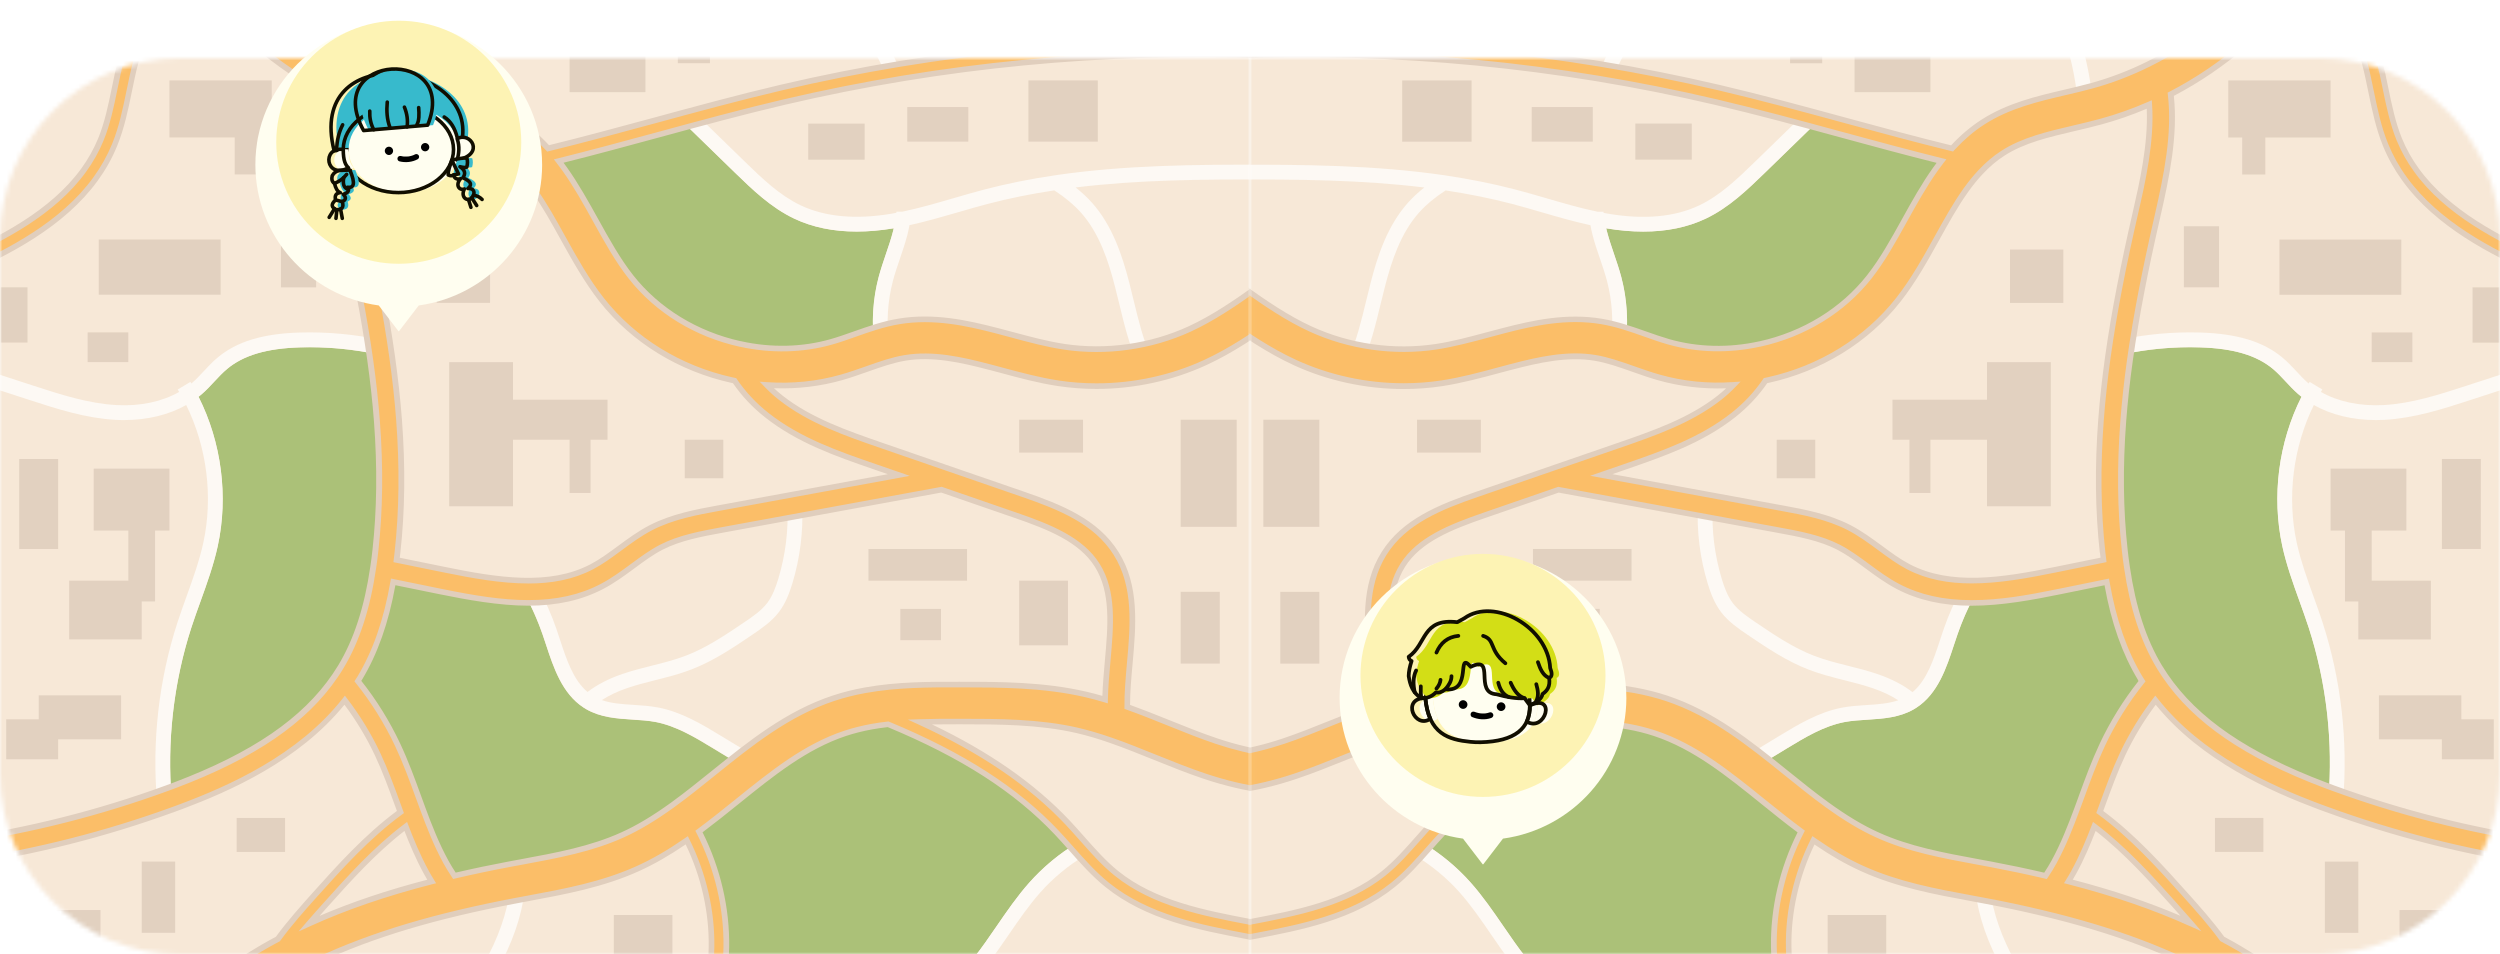 <svg width="558" height="213" viewBox="0 0 558 213" fill="none" xmlns="http://www.w3.org/2000/svg">
<mask id="mask0_267_1901" style="mask-type:luminance" maskUnits="userSpaceOnUse" x="0" y="13" width="558" height="200">
<path d="M517.79 13H40.21C18.003 13 0 31.003 0 53.21V172.79C0 194.997 18.003 213 40.21 213H517.79C539.997 213 558 194.997 558 172.79V53.21C558 31.003 539.997 13 517.79 13Z" fill="white"/>
</mask>
<g mask="url(#mask0_267_1901)">
<mask id="mask1_267_1901" style="mask-type:luminance" maskUnits="userSpaceOnUse" x="-5" y="-30" width="284" height="285">
<path d="M279 -29.01H-5V254.99H279V-29.01Z" fill="white"/>
</mask>
<g mask="url(#mask1_267_1901)">
<path d="M279 -29.01H-5V254.99H279V-29.01Z" fill="#F7E8D7"/>
<path d="M83.78 122.76C83.63 124.1 83.47 125.34 83.28 126.56V126.58C81.96 135.66 79.59 142.95 76.03 148.84C75.63 149.51 75.2 150.17 74.77 150.81C67.95 160.82 56.61 168.59 39.08 175.23L38.66 175.39C38.48 175.46 38.3 175.52 38.12 175.59C37.46 163.61 39.04 151.38 42.72 140.03C43.36 138.08 44.07 136.11 44.76 134.19C46.19 130.23 47.66 126.13 48.59 121.91C51.01 110.81 49.44 98.73 44.31 88.56C44.56 88.36 44.81 88.16 45.07 87.93C46.08 87.05 46.98 86.09 47.85 85.15C48.79 84.14 49.68 83.19 50.67 82.36C54.35 79.29 59.53 77.76 67 77.54C72.15 77.38 77.31 77.79 82.37 78.73C83.15 84.11 83.72 89.17 84.1 94.02C84.87 104.36 84.76 113.77 83.77 122.77L83.78 122.76Z" fill="#ABC178"/>
<path d="M238.85 189.13C235.47 191.35 232.41 194 229.75 197C227.07 200.02 224.73 203.42 222.46 206.72C219.05 211.69 215.83 216.39 211.55 219.81C210.13 220.93 208.74 221.83 207.28 222.54C198.15 227.06 187.26 224.56 176.71 222.14C172.05 221.07 166.66 220 161.31 219.83C161.38 219.49 161.43 219.14 161.48 218.81C161.85 216.37 162.07 213.92 162.11 211.5C162.25 202.7 160.09 193.66 156 185.62C158.91 183.47 161.73 181.2 164.48 178.99C172.34 172.65 179.77 166.66 188.65 163.71C190.53 163.09 192.52 162.59 194.59 162.21C195.79 161.99 197 161.82 198.23 161.68C214.77 168.54 226.83 176.29 235.89 185.87C236.89 186.94 237.89 188.05 238.86 189.14L238.85 189.13Z" fill="#ABC178"/>
<path d="M199.49 50.96C199.44 51.17 199.4 51.37 199.34 51.59C198.9 53.31 198.31 55.04 197.74 56.72C197.18 58.37 196.6 60.08 196.14 61.83C195.17 65.48 194.74 69.35 194.86 73.2C193.46 73.64 192.1 74.13 190.76 74.6C188.97 75.24 187.27 75.83 185.56 76.32C179.14 78.15 172.12 78.32 165.25 76.81H165.23C155.37 74.65 146.7 69.33 140.8 61.84C137.83 58.06 135.44 53.75 132.91 49.18C130.78 45.32 128.56 41.33 125.96 37.68C125.53 37.08 125.1 36.52 124.67 35.96C132.17 34.09 139.68 32.06 146.98 30.07C149.14 29.48 151.33 28.89 153.51 28.3C157.01 31.7 160.5 35.1 164 38.51C167.96 42.35 172.06 46.33 177.26 48.8C181.31 50.72 185.98 51.69 191.21 51.69C193.82 51.69 196.56 51.45 199.45 50.96H199.48H199.49Z" fill="#ABC178"/>
<path d="M163.13 169.45C161.83 170.47 160.55 171.52 159.28 172.54C156.32 174.93 153.27 177.39 150.21 179.61C146.05 182.62 142.47 184.77 138.93 186.37C131.99 189.51 124.43 190.91 116.43 192.39C115.5 192.56 114.56 192.73 113.63 192.91C109.45 193.69 105.35 194.56 101.42 195.48C100.74 194.47 100.1 193.42 99.5 192.34C97.42 188.54 95.8 184.4 94.35 180.49C94.04 179.63 93.72 178.77 93.41 177.91C92 174.04 90.54 170.03 88.73 166.2C86.34 161.14 83.37 156.38 79.87 152.02C80 151.81 80.14 151.61 80.27 151.39C83.82 145.51 86.27 138.44 87.75 129.87C91.24 130.58 94.71 131.29 98.19 132C104.94 133.38 111.58 134.56 117.92 134.56H118.12C119.24 136.8 120.23 139.15 121.06 141.53C121.32 142.29 121.58 143.07 121.84 143.85C123.53 149 125.44 154.82 130.25 157.94C130.43 158.06 130.61 158.17 130.79 158.28C134.03 160.16 137.68 160.4 141.21 160.63C142.99 160.75 144.66 160.85 146.27 161.15C150.91 162.03 155.12 164.59 159.19 167.06L163.12 169.45H163.13Z" fill="#ABC178"/>
<path d="M60.65 17.95H37.82V30.68H60.65V17.95Z" fill="#E2D1C0"/>
<path d="M57.55 28H52.39V38.94H57.55V28Z" fill="#E2D1C0"/>
<path d="M49.24 53.46H22.04V65.78H49.24V53.46Z" fill="#E2D1C0"/>
<path d="M6.14 64.13H0.15V76.46H6.14V64.13Z" fill="#E2D1C0"/>
<path d="M28.64 74.19H19.56V80.82H28.64V74.19Z" fill="#E2D1C0"/>
<path d="M70.56 50.51H62.71V64.14H70.56V50.51Z" fill="#E2D1C0"/>
<path d="M144.06 11.69H127.13V20.57H144.06V11.69Z" fill="#E2D1C0"/>
<path d="M158.46 6.94H151.29V14.11H158.46V6.94Z" fill="#E2D1C0"/>
<path d="M192.99 27.59H180.4V35.64H192.99V27.59Z" fill="#E2D1C0"/>
<path d="M216.13 23.89H202.5V31.61H216.13V23.89Z" fill="#E2D1C0"/>
<path d="M245.03 17.95H229.54V31.61H245.03V17.95Z" fill="#E2D1C0"/>
<path d="M109.38 55.69H97.47V67.6H109.38V55.69Z" fill="#E2D1C0"/>
<path d="M114.5 80.83H100.26V113H114.5V80.83Z" fill="#E2D1C0"/>
<path d="M135.6 89.21H110.88V98.15H135.6V89.21Z" fill="#E2D1C0"/>
<path d="M131.82 96.91H127.13V110.03H131.82V96.91Z" fill="#E2D1C0"/>
<path d="M161.44 98.15H152.84V106.75H161.44V98.15Z" fill="#E2D1C0"/>
<path d="M276.03 93.68H263.53V117.59H276.03V93.68Z" fill="#E2D1C0"/>
<path d="M241.73 93.68H227.48V101.02H241.73V93.68Z" fill="#E2D1C0"/>
<path d="M272.25 132.09H263.53V148.11H272.25V132.09Z" fill="#E2D1C0"/>
<path d="M215.85 122.54H193.84V129.61H215.85V122.54Z" fill="#E2D1C0"/>
<path d="M210.03 135.91H200.95V142.89H210.03V135.91Z" fill="#E2D1C0"/>
<path d="M238.37 129.6H227.48V144.04H238.37V129.6Z" fill="#E2D1C0"/>
<path d="M150.08 204.23H137V217.31H150.08V204.23Z" fill="#E2D1C0"/>
<path d="M12.98 102.45H4.29V122.54H12.98V102.45Z" fill="#E2D1C0"/>
<path d="M37.82 104.6H20.91V118.42H37.82V104.6Z" fill="#E2D1C0"/>
<path d="M34.61 114.85H28.65V134.24H34.61V114.85Z" fill="#E2D1C0"/>
<path d="M31.63 129.6H15.44V142.71H31.63V129.6Z" fill="#E2D1C0"/>
<path d="M12.98 160.55H1.39V169.47H12.98V160.55Z" fill="#E2D1C0"/>
<path d="M27.03 155.2H8.64V165.01H27.03V155.2Z" fill="#E2D1C0"/>
<path d="M22.43 203.12H-2.29V219.6H22.43V203.12Z" fill="#E2D1C0"/>
<path d="M39.1 192.3H31.63V208.2H39.1V192.3Z" fill="#E2D1C0"/>
<path d="M63.63 182.57H52.82V190.15H63.63V182.57Z" fill="#E2D1C0"/>
<path d="M44.77 134.19C46.2 130.23 47.67 126.14 48.6 121.91C51.02 110.81 49.45 98.73 44.32 88.56C44.57 88.36 44.82 88.16 45.08 87.94C46.09 87.06 46.99 86.09 47.86 85.15C48.8 84.14 49.69 83.19 50.68 82.36C54.35 79.29 59.54 77.75 67.01 77.53C72.83 77.36 78.67 77.89 84.36 79.11L85.05 75.88C79.1 74.6 73 74.05 66.91 74.22C58.66 74.46 52.83 76.24 48.56 79.82C47.41 80.78 46.41 81.85 45.44 82.89C44.59 83.81 43.78 84.67 42.9 85.44C42.84 85.5 42.78 85.54 42.71 85.59C42.64 85.47 42.58 85.36 42.5 85.24L39.67 86.94C39.78 87.13 39.88 87.3 39.99 87.48C36.17 89.66 31.25 90.71 25.95 90.41C19.67 90.06 13.5 88.05 7.53 86.11L-8.39 80.93L-9.41 84.07L6.51 89.25C12.68 91.26 19.05 93.33 25.77 93.71C26.42 93.75 27.06 93.76 27.7 93.76C32.88 93.76 37.69 92.59 41.56 90.4C46.21 99.84 47.6 110.96 45.37 121.19C44.49 125.2 43.05 129.2 41.66 133.06C40.96 135 40.24 137 39.59 139C35.46 151.72 33.89 165.51 35.05 178.88L38.34 178.6C37.22 165.66 38.74 152.33 42.73 140.03C43.36 138.08 44.08 136.1 44.77 134.19ZM97.01 9.03C97.45 7.61 97.99 5.99 98.96 4.77C101.56 1.47 106.72 1.3 111.91 1.61C117.7 1.96 124.1 1.71 127.65 -2.86C128.32 -3.73 128.81 -4.66 129.27 -5.55C129.75 -6.47 130.21 -7.34 130.8 -8.02C133.56 -11.15 138.71 -10.21 143.69 -9.29C144.24 -9.19 144.78 -9.09 145.31 -9C148.51 -8.44 151.77 -8.29 155.03 -8.49C156.87 -5.41 159.72 -1.57 164.17 0.19C167.36 1.45 170.85 1.4 173.91 1.36L185.37 1.19C186.39 1.18 187.44 1.16 188.28 1.49C189.54 1.98 190.48 3.35 191.33 4.7C193.8 8.64 195.99 12.73 197.84 16.87L200.86 15.52C198.95 11.24 196.68 7.01 194.13 2.94C193.03 1.2 191.67 -0.73 189.49 -1.59C188.05 -2.16 186.54 -2.13 185.33 -2.12L173.87 -1.95C170.97 -1.91 167.97 -1.87 165.39 -2.89C162.9 -3.87 160.79 -5.77 158.72 -8.87C163.75 -9.61 168.64 -11.24 172.99 -13.65C176.84 -15.78 188.56 -22.24 186.07 -33.26L182.85 -32.53C184.18 -26.66 180.54 -21.58 171.39 -16.54C166.69 -13.94 161.3 -12.31 155.81 -11.85C152.48 -11.56 149.14 -11.69 145.89 -12.26C145.37 -12.35 144.84 -12.45 144.3 -12.55C138.96 -13.53 132.32 -14.75 128.33 -10.2C127.47 -9.22 126.9 -8.13 126.35 -7.08C125.93 -6.27 125.53 -5.51 125.04 -4.88C122.44 -1.54 117.29 -1.37 112.11 -1.68C106.03 -2.04 99.91 -1.76 96.37 2.73C95.05 4.39 94.38 6.36 93.86 8.07C92.29 13.15 91.27 18.38 90.83 23.63L94.12 23.9C94.54 18.89 95.51 13.89 97.01 9.04V9.03ZM109.12 213.02C107.07 217.07 104.56 220.99 102.13 224.79C101.09 226.41 100.03 228.08 99 229.76C90.48 231.35 80.69 232.89 71.23 231.82C66.51 231.28 61.71 230.09 57.07 228.93C52.73 227.85 48.23 226.73 43.76 226.14L43.32 229.42C47.61 229.99 52.01 231.09 56.27 232.15C61.02 233.33 65.92 234.55 70.86 235.11C73.18 235.37 75.51 235.49 77.83 235.49C84.36 235.49 90.81 234.58 96.76 233.53C96.45 234.07 96.16 234.6 95.88 235.1C91.93 242.38 89.07 250.28 87.39 258.57L90.63 259.23C92.25 251.26 94.99 243.68 98.79 236.68C99.52 235.34 100.36 233.89 101.44 232.12C102.57 230.26 103.77 228.39 104.92 226.58C107.39 222.72 109.95 218.72 112.07 214.53C115.22 208.33 116.96 202.38 117.26 196.85L113.96 196.67C113.69 201.74 112.06 207.24 109.12 213.03V213.02ZM169.17 169.25L160.92 164.24C156.8 161.74 152.13 158.91 146.89 157.91C145.07 157.57 143.22 157.45 141.43 157.33C138.9 157.17 136.48 157.01 134.33 156.26C135.93 155.22 137.82 154.32 139.99 153.58C142.05 152.87 144.23 152.33 146.34 151.79C148.96 151.13 151.68 150.45 154.28 149.44C159.24 147.54 163.66 144.56 167.95 141.65C169.95 140.29 172.22 138.75 173.87 136.59C175.41 134.56 176.25 132.19 176.88 130.14C178.58 124.48 179.31 118.61 179.05 112.71C179.02 111.89 178.96 111 178.86 110L175.57 110.31C175.66 111.25 175.72 112.08 175.75 112.85C176 118.39 175.32 123.88 173.72 129.18C173.18 130.94 172.47 132.97 171.25 134.58C169.93 136.31 167.98 137.63 166.08 138.92C161.96 141.7 157.71 144.58 153.1 146.34C150.68 147.27 148.18 147.9 145.53 148.57C143.35 149.12 141.11 149.68 138.92 150.43C135.85 151.48 133.25 152.83 131.14 154.45C127.96 151.79 126.45 147.23 125 142.8C124.74 142 124.48 141.21 124.21 140.43C123.11 137.25 121.75 134.17 120.17 131.26L117.27 132.84C118.76 135.59 120.05 138.51 121.09 141.51C121.35 142.27 121.61 143.05 121.87 143.83C123.56 148.97 125.48 154.8 130.28 157.92C130.46 158.04 130.64 158.15 130.82 158.25C134.06 160.14 137.71 160.37 141.23 160.6C143 160.71 144.68 160.82 146.29 161.12C150.93 162 155.14 164.55 159.22 167.02L167.47 172.03L169.18 169.2L169.17 169.25ZM235.59 39.11L235.46 39.13C229.84 39.96 224.68 41 219.69 42.31C217.38 42.91 215.06 43.59 212.82 44.24C209.08 45.33 205.22 46.45 201.39 47.25H200.09L200.06 47.5C199.68 47.57 199.29 47.65 198.91 47.71C190.94 49.04 184.14 48.41 178.69 45.82C173.98 43.58 170.08 39.8 166.31 36.14C162.59 32.51 158.86 28.89 155.14 25.27L152.84 27.64C156.56 31.26 160.29 34.88 164.01 38.5C167.97 42.34 172.07 46.32 177.27 48.79C181.32 50.72 185.99 51.68 191.21 51.68C193.82 51.68 196.57 51.44 199.45 50.96C199.46 50.96 199.47 50.96 199.48 50.96C199.43 51.17 199.39 51.37 199.33 51.59C198.89 53.31 198.3 55.04 197.72 56.72C197.16 58.37 196.58 60.08 196.11 61.82C194.81 66.72 194.48 72.02 195.15 77.12L198.43 76.69C197.81 72.01 198.12 67.16 199.31 62.66C199.74 61.03 200.3 59.38 200.85 57.78C201.44 56.04 202.05 54.25 202.53 52.41C202.73 51.66 202.87 50.95 202.99 50.26C206.63 49.46 210.24 48.42 213.73 47.41C215.95 46.76 218.25 46.09 220.51 45.5C225.2 44.27 230.05 43.29 235.32 42.49C237.78 44.1 239.67 45.67 241.22 47.4C245.4 52.05 247.43 58.38 248.86 63.96C249.19 65.23 249.5 66.51 249.81 67.79C250.93 72.42 252.09 77.21 254.1 81.66L257.11 80.3C255.23 76.13 254.11 71.5 253.02 67.01C252.71 65.71 252.39 64.42 252.06 63.13C250.53 57.17 248.33 50.37 243.68 45.19C242.63 44.02 241.44 42.92 240.08 41.84C254.02 40.13 268.29 40.02 282.87 40.06V36.76C266.76 36.71 251 36.85 235.57 39.11H235.59ZM231.94 231.6C229.48 229.66 226.75 228.14 224.1 226.67C223.01 226.06 221.91 225.45 220.83 224.82C218.9 223.67 217.01 222.4 215.17 221.03C219.07 217.47 222.17 212.96 225.17 208.59C227.37 205.38 229.65 202.06 232.19 199.2C235.07 195.96 238.44 193.17 242.2 190.91L240.5 188.08C236.45 190.51 232.83 193.52 229.72 197.01C227.04 200.02 224.7 203.43 222.44 206.72C219.03 211.69 215.81 216.39 211.52 219.81C210.1 220.93 208.71 221.83 207.26 222.54C198.13 227.06 187.24 224.56 176.69 222.14C171.44 220.93 165.27 219.73 159.27 219.8L159.32 223.1C164.96 223 170.9 224.19 175.97 225.36C182.2 226.79 188.91 228.33 195.46 228.33C200.04 228.33 204.54 227.58 208.73 225.5C210.04 224.86 211.3 224.09 212.55 223.18C214.67 224.81 216.88 226.32 219.14 227.66C220.24 228.31 221.37 228.94 222.49 229.56C225.13 231.03 227.63 232.42 229.88 234.19C237.56 240.26 241.01 249.59 244.65 259.46L247.75 258.32C244.11 248.45 240.34 238.24 231.92 231.6H231.94Z" fill="#FDF9F4"/>
<path d="M240.42 163.04C242.8 163.59 245.27 164.32 247.97 165.26C251.22 166.39 254.52 167.72 257.71 169.01C261.36 170.48 265.13 172 268.98 173.29C273.73 174.87 278.25 175.92 282.42 176.41L283.38 168.2C279.77 167.78 275.8 166.85 271.59 165.44C267.98 164.23 264.33 162.76 260.8 161.33C257.81 160.12 254.72 158.88 251.6 157.77C251.57 154.72 251.85 151.49 252.16 148.14C252.93 139.64 253.72 130.84 249.11 123.51C244.64 116.41 236.68 113.2 228.22 110.28C223.73 108.74 219.24 107.19 214.76 105.63L211.16 104.39L196.86 99.46C188.93 96.72 180.73 93.89 174.2 88.72C173.11 87.86 172.09 86.92 171.15 85.94C176.84 86.33 182.51 85.75 187.84 84.24C189.8 83.68 191.69 83.01 193.52 82.37C196.44 81.34 199.21 80.36 202 79.89C208.22 78.85 214.7 80.32 220.8 81.92L221.2 82.02C222 82.23 222.81 82.45 223.61 82.67C227.69 83.77 231.92 84.9 236.23 85.56C239.04 85.98 241.88 86.19 244.73 86.19C253.07 86.19 261.45 84.39 269 80.93C274.9 78.21 280.29 74.52 285.3 70.96L280.52 64.22C275.63 67.68 270.81 71 265.54 73.42C256.87 77.4 246.9 78.81 237.47 77.39C233.62 76.8 229.8 75.78 225.76 74.69C224.81 74.43 223.86 74.18 222.9 73.93L222.38 73.79C215.56 72.02 208.28 70.46 200.64 71.74C197.14 72.33 193.9 73.47 190.77 74.58C188.98 75.21 187.28 75.81 185.57 76.3C179.15 78.13 172.12 78.3 165.26 76.78H165.25C155.4 74.62 146.72 69.31 140.82 61.81C137.85 58.04 135.46 53.72 132.93 49.16C130.79 45.3 128.58 41.31 125.98 37.66C125.55 37.05 125.12 36.49 124.69 35.94C132.19 34.07 139.7 32.04 147 30.05C156.19 27.55 165.7 24.96 175.11 22.75C210.31 14.51 246.55 11.01 282.85 12.37L282.97 9.07C246.39 7.7 209.84 11.23 174.36 19.54C164.89 21.76 155.36 24.36 146.14 26.87C138.34 28.99 130.31 31.17 122.32 33.13C122.23 33.03 122.14 32.93 122.05 32.83C120.03 30.65 117.81 28.77 115.44 27.24C109.72 23.56 103.27 22.05 97.03 20.59C95.04 20.12 93.16 19.68 91.3 19.18C86.88 17.97 82.55 16.32 78.4 14.25C66.72 8.46 56.49 -0.42 48.83 -11.44C43.94 -18.47 40.31 -26.07 38.02 -34.05L30.08 -31.77C32.49 -23.38 36.25 -15.37 41.25 -7.93C35.59 -3.31 31.77 1.33 29.41 6.47C27.45 10.72 26.51 15.3 25.6 19.72C24.81 23.55 24 27.52 22.53 31.11C21.55 33.52 20.24 35.84 18.66 38.02C11.76 47.52 -0.02 53.53 -9.52 57.7L-8.19 60.73C1.69 56.39 13.98 50.11 21.34 39.97C23.08 37.58 24.51 35.02 25.6 32.37C27.19 28.49 28.03 24.37 28.85 20.39C29.76 15.95 30.62 11.76 32.43 7.86C34.56 3.25 38.01 -0.96 43.17 -5.2C51.23 5.88 61.69 14.91 73.56 21.04C72.53 29.67 74.38 38.99 76.58 48.55C77.96 54.57 79.11 59.98 80.1 65.07C82.17 75.79 83.49 85.26 84.16 94.01C84.93 104.35 84.82 113.75 83.83 122.76C83.69 124.1 83.53 125.34 83.34 126.56V126.58C82.02 135.66 79.65 142.94 76.09 148.84C75.69 149.51 75.26 150.17 74.82 150.81C68.01 160.82 56.66 168.59 39.13 175.23L38.7 175.39C38.18 175.58 37.66 175.78 37.13 175.97C22.17 181.43 6.58 185.38 -9.22 187.69L-8.5 192.6C7.63 190.24 23.56 186.21 38.82 180.63C39.22 180.49 39.62 180.34 40.02 180.19L40.45 180.03C51.51 175.88 66.97 168.98 76.95 156.28C79.81 160.01 82.28 164.05 84.3 168.33C86.01 171.96 87.43 175.86 88.81 179.63C89.01 180.17 89.2 180.7 89.4 181.24C82.04 186.61 75.77 193.6 70.16 199.86C67.39 202.96 64.56 206.14 62.05 209.57C60.74 210.27 59.45 210.99 58.19 211.72C49.81 216.62 42.53 222.45 36.57 229.06C30.01 236.32 24.9 244.61 19.95 252.65C19.12 254.01 18.28 255.37 17.44 256.72L24.47 261.07C25.32 259.7 26.16 258.33 26.99 256.97C31.74 249.26 36.65 241.29 42.7 234.6C48.1 228.63 54.72 223.33 62.37 218.85C73.16 212.52 86.28 207.58 102.49 203.73C106.56 202.76 110.84 201.85 115.22 201.03C116.14 200.86 117.07 200.68 117.99 200.51C126.12 199.01 134.54 197.45 142.39 193.89C145.92 192.29 149.44 190.26 153.33 187.56C157.03 194.99 158.98 203.32 158.86 211.42C158.82 213.69 158.62 215.99 158.27 218.28C156.41 230.25 150.17 241.61 141.14 249.43C138.08 252.09 134.53 254.56 129.62 257.47L131.3 260.31C136.38 257.3 140.08 254.72 143.3 251.93C152.9 243.6 159.55 231.52 161.53 218.79C161.91 216.36 162.12 213.9 162.16 211.48C162.3 202.68 160.14 193.63 156.05 185.61C158.95 183.46 161.79 181.19 164.53 178.97C172.39 172.63 179.82 166.63 188.7 163.69C190.58 163.07 192.58 162.57 194.64 162.2C195.84 161.98 197.06 161.82 198.28 161.67C214.82 168.53 226.88 176.28 235.94 185.86C237.04 187.02 238.13 188.25 239.18 189.45C241.64 192.23 244.19 195.1 247.17 197.51C256.17 204.77 267.9 207.01 278.24 208.98L282.64 209.82L283.26 206.57L278.86 205.73C268.9 203.83 257.6 201.68 249.24 194.93C246.47 192.7 244.13 190.05 241.65 187.25C240.58 186.04 239.47 184.79 238.33 183.59C230.06 174.84 219.43 167.58 205.39 161.15C208.32 161.05 211.25 161.05 214.14 161.05C222.92 161.05 232.01 161.07 240.48 163.03L240.42 163.04ZM84.92 64.13C83.93 58.98 82.76 53.52 81.37 47.44C79.79 40.55 77.73 31.53 78.3 23.33C81.82 24.87 85.44 26.15 89.12 27.16C91.13 27.71 93.17 28.19 95.14 28.65C100.95 30.01 106.43 31.29 110.96 34.2C112.76 35.36 114.4 36.75 116 38.48C117.08 39.62 118.14 40.93 119.25 42.48C121.58 45.74 123.58 49.36 125.7 53.18C128.28 57.83 130.94 62.64 134.32 66.94C141.4 75.94 151.75 82.3 163.47 84.87C163.63 84.9 163.79 84.93 163.95 84.97C165.87 87.81 168.3 90.42 171.11 92.64C178.3 98.33 186.9 101.3 195.23 104.18L200.61 106.04L160.2 113.46C155.46 114.33 150.1 115.32 145.33 117.77C142.78 119.09 140.5 120.77 138.3 122.39C136.21 123.93 134.23 125.4 132.08 126.52C122.73 131.42 111.19 129.62 99.19 127.17C95.63 126.44 92.06 125.71 88.5 124.99C88.57 124.44 88.64 123.89 88.7 123.31C89.73 114.01 89.84 104.31 89.05 93.65C88.37 84.7 87.02 75.04 84.91 64.14L84.92 64.13ZM68.99 206.13C70.18 204.74 71.4 203.38 72.61 202.02C77.88 196.13 83.79 189.55 90.56 184.45C91.86 187.86 93.33 191.38 95.16 194.72C95.53 195.4 95.93 196.07 96.34 196.73C86.1 199.36 77.04 202.47 68.99 206.12V206.13ZM193.11 154.07C190.67 154.51 188.3 155.11 186.05 155.85C175.74 159.26 167.38 166.01 159.29 172.54C156.33 174.93 153.28 177.39 150.22 179.61C146.07 182.62 142.48 184.76 138.94 186.37C132 189.51 124.45 190.91 116.45 192.39C115.52 192.56 114.58 192.74 113.65 192.91C109.46 193.7 105.37 194.57 101.44 195.48C100.76 194.47 100.11 193.42 99.52 192.34C97.44 188.54 95.82 184.4 94.38 180.49C94.06 179.63 93.75 178.77 93.44 177.92C92.03 174.05 90.56 170.04 88.76 166.2C86.37 161.13 83.39 156.37 79.9 152.02C80.03 151.81 80.17 151.61 80.3 151.39C83.85 145.51 86.3 138.43 87.78 129.87C91.26 130.58 94.74 131.29 98.22 132C104.97 133.38 111.61 134.56 117.95 134.56C123.73 134.56 129.26 133.58 134.41 130.88C136.89 129.58 139.12 127.93 141.27 126.35C143.41 124.77 145.43 123.28 147.63 122.15C151.74 120.03 156.52 119.16 161.13 118.31L210.18 109.3L213.17 110.33C217.66 111.88 222.15 113.43 226.64 114.98C234.23 117.6 241.33 120.42 244.95 126.16C248.67 132.08 247.99 139.67 247.26 147.71C247.01 150.5 246.75 153.35 246.7 156.15C245.21 155.7 243.75 155.32 242.32 154.98C232.93 152.81 223.37 152.8 214.13 152.79C207.62 152.78 200.22 152.77 193.14 154.06L193.11 154.07Z" fill="#FBBE68"/>
<path d="M24.63 261.93L16.53 256.92L16.86 256.39C17.7 255.03 18.54 253.68 19.37 252.32C24.33 244.27 29.46 235.94 36.06 228.64C42.07 221.99 49.4 216.12 57.83 211.18C58.98 210.5 60.21 209.82 61.58 209.08C64.15 205.58 67.07 202.32 69.64 199.43C75.13 193.31 81.33 186.38 88.59 181L88.16 179.83C86.79 176.07 85.37 172.18 83.67 168.58C81.81 164.62 79.52 160.83 76.88 157.29C66.74 169.78 51.37 176.57 40.61 180.61L40.17 180.77C39.77 180.92 39.37 181.07 38.97 181.21C23.67 186.8 7.7 190.84 -8.47 193.21L-9.09 193.3L-9.99 187.15L-9.37 187.06C6.39 184.75 21.94 180.82 36.86 175.37C37.39 175.18 37.9 174.99 38.42 174.79L38.85 174.63C56.25 168.04 67.5 160.36 74.24 150.45C74.67 149.82 75.09 149.16 75.49 148.51C79 142.69 81.34 135.49 82.65 126.49C82.84 125.24 83 124 83.14 122.69C84.13 113.72 84.24 104.36 83.47 94.06C82.81 85.33 81.48 75.88 79.42 65.19C78.44 60.1 77.29 54.71 75.91 48.69C73.75 39.26 71.89 30.08 72.83 21.39C61.25 15.33 50.95 6.47 43 -4.3C38.18 -0.25 34.98 3.71 32.95 8.12C31.18 11.95 30.32 16.11 29.42 20.51C28.6 24.53 27.74 28.67 26.13 32.61C25.03 35.31 23.57 37.91 21.8 40.34C14.35 50.61 1.97 56.94 -7.98 61.31L-8.56 61.56L-10.39 57.38L-9.81 57.13C-0.38 52.99 11.31 47.04 18.12 37.65C19.68 35.51 20.95 33.23 21.92 30.87C23.37 27.33 24.18 23.4 24.96 19.6C25.88 15.13 26.83 10.51 28.82 6.2C31.19 1.07 34.87 -3.48 40.4 -8.06C35.51 -15.44 31.83 -23.36 29.47 -31.6L29.3 -32.2L38.45 -34.83L38.62 -34.23C40.89 -26.32 44.5 -18.78 49.35 -11.81C56.96 -0.88 67.1 7.93 78.69 13.67C82.8 15.72 87.1 17.36 91.48 18.56C93.33 19.06 95.2 19.5 97.18 19.97C103.48 21.44 109.97 22.97 115.79 26.7C118.2 28.25 120.47 30.17 122.52 32.39L122.54 32.41C130.25 30.51 138.03 28.41 145.98 26.25C155.21 23.74 164.75 21.14 174.22 18.92C209.77 10.59 246.37 7.06 283 8.44L283.63 8.46L283.46 13.02L282.83 13C246.59 11.65 210.4 15.14 175.26 23.37C165.87 25.57 156.38 28.15 147.2 30.65C139.91 32.63 132.81 34.56 125.78 36.32C126.03 36.66 126.27 36.98 126.5 37.3C129.12 40.98 131.34 44.98 133.49 48.85C136.01 53.4 138.39 57.69 141.32 61.42C147.12 68.79 155.66 74.02 165.35 76.16H165.4C172.17 77.66 179.08 77.5 185.4 75.69C187.1 75.21 188.78 74.61 190.56 73.98C193.71 72.87 196.98 71.71 200.53 71.12C208.39 69.8 215.97 71.48 222.46 73.16L223.06 73.31C223.99 73.55 224.92 73.8 225.85 74.05L225.92 74.07C229.95 75.15 233.75 76.18 237.57 76.76C246.88 78.17 256.72 76.78 265.28 72.84C270.5 70.44 275.29 67.14 280.15 63.7L280.66 63.34L286.17 71.11L285.66 71.47C280.63 75.04 275.21 78.75 269.26 81.49C261.69 84.97 253.21 86.81 244.73 86.81C241.84 86.81 238.95 86.59 236.14 86.17C231.79 85.51 227.55 84.37 223.45 83.26C222.65 83.04 221.84 82.83 221.04 82.62L220.64 82.52C214.6 80.94 208.19 79.48 202.1 80.5C199.35 80.96 196.62 81.93 193.72 82.95C191.88 83.6 189.98 84.27 188 84.84C183.11 86.23 177.99 86.84 172.75 86.65C173.35 87.21 173.96 87.73 174.58 88.23C181.02 93.33 189.17 96.14 197.05 98.87L214.96 105.05C219.45 106.6 223.93 108.15 228.42 109.69C236.99 112.64 245.06 115.9 249.64 123.18C254.37 130.7 253.56 139.6 252.79 148.2C252.51 151.25 252.23 154.4 252.23 157.33C255.11 158.37 257.93 159.49 261.04 160.75C264.57 162.17 268.21 163.64 271.8 164.84C275.97 166.23 279.9 167.15 283.46 167.57L284.08 167.64L282.97 177.09L282.35 177.02C278.14 176.52 273.58 175.46 268.79 173.87C264.94 172.58 261.17 171.06 257.53 169.59C254.3 168.29 251.01 166.96 247.77 165.83C245.09 164.89 242.64 164.17 240.28 163.62C231.88 161.68 222.84 161.67 214.1 161.66C211.97 161.66 209.98 161.66 208.02 161.69C220.85 167.83 230.92 174.86 238.74 183.13C239.88 184.34 240.99 185.59 242.06 186.8C244.53 189.59 246.86 192.22 249.59 194.42C257.83 201.07 269.04 203.2 278.93 205.09L283.95 206.05L283.09 210.53L278.07 209.57C267.65 207.58 255.85 205.33 246.72 197.97C243.7 195.53 241.13 192.64 238.66 189.84C237.61 188.65 236.53 187.43 235.43 186.27C226.43 176.74 214.57 169.12 198.14 162.29C196.81 162.45 195.72 162.61 194.7 162.79C192.66 163.16 190.69 163.65 188.85 164.26C180.08 167.17 172.69 173.12 164.88 179.43C162.06 181.71 159.49 183.76 156.81 185.77C160.84 193.84 162.89 202.71 162.75 211.46C162.71 213.91 162.49 216.4 162.11 218.85C160.11 231.73 153.39 243.95 143.67 252.37C140.42 255.19 136.69 257.79 131.58 260.82L131.04 261.14L128.72 257.22L129.26 256.9C134.13 254.01 137.66 251.56 140.68 248.93C149.59 241.2 155.76 229.99 157.6 218.16C157.95 215.9 158.15 213.63 158.18 211.39C158.3 203.62 156.53 195.72 153.04 188.47C149.34 190.99 146.01 192.9 142.61 194.44C134.69 198.03 126.24 199.59 118.07 201.11L117.98 201.13C117.09 201.3 116.19 201.46 115.3 201.63C110.94 202.45 106.67 203.36 102.6 204.32C86.45 208.15 73.39 213.07 62.66 219.37C55.06 223.81 48.5 229.07 43.14 235C37.13 241.65 32.23 249.6 27.5 257.28C26.67 258.64 25.82 260.01 24.98 261.38L24.65 261.92L24.63 261.93ZM18.26 256.52L24.22 260.2C24.96 259.01 25.69 257.82 26.41 256.64C31.17 248.91 36.1 240.91 42.19 234.18C47.64 228.16 54.3 222.82 62.01 218.31C72.85 211.95 86.03 206.98 102.3 203.12C106.39 202.15 110.68 201.24 115.06 200.41C115.95 200.24 116.85 200.07 117.75 199.91L117.84 199.89C125.94 198.39 134.31 196.84 142.09 193.32C145.61 191.73 149.06 189.73 152.93 187.05L153.53 186.64L153.85 187.29C157.64 194.89 159.57 203.24 159.44 211.44C159.4 213.73 159.2 216.07 158.84 218.38C156.96 230.5 150.64 241.99 141.5 249.91C138.53 252.49 135.1 254.9 130.43 257.69L131.47 259.45C136.24 256.6 139.76 254.12 142.84 251.45C152.33 243.22 158.9 231.28 160.86 218.69C161.23 216.29 161.44 213.86 161.48 211.47C161.62 202.75 159.53 193.91 155.44 185.89L155.2 185.42L155.63 185.1C158.45 183.01 161.13 180.86 164.09 178.48C172 172.1 179.46 166.07 188.45 163.1C190.36 162.47 192.38 161.96 194.47 161.58C195.55 161.38 196.72 161.21 198.15 161.05L198.31 161.03L198.46 161.09C215.14 168.01 227.18 175.74 236.33 185.43C237.44 186.61 238.53 187.84 239.59 189.03C242.04 191.79 244.56 194.64 247.5 197.02C256.38 204.18 268.02 206.41 278.29 208.36L282.08 209.09L282.46 207.08L278.67 206.36C268.63 204.45 257.26 202.28 248.78 195.43C245.97 193.17 243.61 190.5 241.11 187.68C240.03 186.47 238.93 185.22 237.81 184.03C229.62 175.36 218.9 168.07 205.06 161.73L202.64 160.62L205.3 160.53C208.16 160.43 210.96 160.43 214.07 160.43C222.9 160.43 232.01 160.45 240.55 162.42C242.95 162.98 245.44 163.71 248.17 164.66C251.44 165.79 254.74 167.13 257.94 168.42C261.61 169.9 265.36 171.41 269.17 172.69C273.64 174.18 277.91 175.2 281.86 175.71L282.68 168.75C279.2 168.29 275.4 167.38 271.39 166.04C267.77 164.83 264.11 163.35 260.57 161.92C257.32 160.61 254.39 159.44 251.39 158.37L250.98 158.22V157.78C250.94 154.66 251.24 151.32 251.53 148.08C252.29 139.68 253.07 131 248.57 123.84C244.21 116.91 236.36 113.75 228.01 110.87C223.52 109.33 219.03 107.78 214.55 106.22L196.64 100.04C188.66 97.28 180.41 94.43 173.8 89.2C172.72 88.35 171.68 87.4 170.68 86.36L169.55 85.19L171.17 85.3C176.84 85.68 182.38 85.12 187.65 83.62C189.59 83.07 191.48 82.4 193.3 81.76C196.25 80.72 199.03 79.73 201.89 79.26C208.23 78.19 214.78 79.68 220.95 81.3L221.35 81.4C222.16 81.61 222.96 81.83 223.77 82.05C227.84 83.14 232.04 84.28 236.32 84.93C239.07 85.35 241.9 85.56 244.73 85.56C253.03 85.56 261.33 83.76 268.73 80.36C274.39 77.75 279.58 74.24 284.42 70.82L280.37 65.1C275.63 68.45 270.94 71.63 265.81 74C257.03 78.04 246.93 79.46 237.38 78.02C233.49 77.43 229.66 76.4 225.6 75.3L225.53 75.28C224.6 75.03 223.68 74.78 222.75 74.54L222.23 74.4C215.84 72.74 208.39 71.08 200.75 72.36C197.3 72.94 194.09 74.07 190.99 75.17C189.19 75.81 187.49 76.41 185.76 76.9C179.25 78.75 172.13 78.93 165.18 77.4H165.13C155.13 75.2 146.33 69.81 140.34 62.2C137.34 58.39 134.94 54.06 132.4 49.47C130.27 45.62 128.07 41.64 125.48 38.03C125.09 37.49 124.69 36.95 124.21 36.33L123.62 35.57L124.56 35.34C131.88 33.52 139.29 31.52 146.86 29.46C156.08 26.95 165.58 24.36 174.99 22.16C210.03 13.95 246.12 10.44 282.27 11.74L282.35 9.69C246.04 8.39 209.77 11.91 174.53 20.17C165.07 22.39 155.55 24.98 146.33 27.49C138.24 29.69 130.34 31.83 122.49 33.75L122.13 33.84L121.61 33.28C119.62 31.13 117.44 29.28 115.12 27.79C109.49 24.17 103.1 22.67 96.92 21.23C94.92 20.76 93.03 20.32 91.16 19.81C86.7 18.59 82.32 16.92 78.14 14.84C66.37 9 56.06 0.05 48.33 -11.05C43.53 -17.96 39.92 -25.42 37.6 -33.24L30.87 -31.31C33.26 -23.24 36.92 -15.48 41.78 -8.25L42.1 -7.77L41.66 -7.41C36.04 -2.83 32.34 1.67 29.99 6.76C28.06 10.94 27.12 15.48 26.22 19.88C25.43 23.75 24.61 27.74 23.11 31.38C22.11 33.83 20.78 36.2 19.16 38.42C12.32 47.85 0.76 53.86 -8.7 58.05L-7.88 59.92C1.83 55.62 13.69 49.44 20.82 39.62C22.53 37.27 23.94 34.76 25.01 32.15C26.58 28.32 27.42 24.24 28.23 20.28C29.15 15.8 30.02 11.57 31.85 7.61C34.01 2.93 37.57 -1.41 42.76 -5.67L43.28 -6.09L43.67 -5.55C51.65 5.42 62.08 14.43 73.85 20.5L74.24 20.7L74.19 21.13C73.16 29.74 75.02 38.96 77.2 48.43C78.58 54.46 79.74 59.87 80.72 64.97C82.79 75.72 84.12 85.21 84.79 93.99C85.57 104.37 85.46 113.81 84.46 122.85C84.32 124.18 84.16 125.43 83.97 126.68C82.64 135.87 80.24 143.22 76.64 149.19C76.23 149.87 75.8 150.54 75.35 151.19C68.46 161.32 57.02 169.16 39.37 175.84L38.94 176C38.42 176.19 37.9 176.39 37.37 176.58C22.57 181.99 7.15 185.91 -8.48 188.24L-7.94 191.9C7.94 189.53 23.61 185.55 38.64 180.06C39.04 179.92 39.43 179.77 39.83 179.62L40.26 179.46C51.05 175.41 66.55 168.56 76.48 155.91L76.98 155.27L77.47 155.91C80.37 159.7 82.87 163.79 84.88 168.07C86.6 171.73 88.03 175.64 89.41 179.43L90.16 181.48L89.78 181.76C82.46 187.1 76.18 194.11 70.64 200.29C68.05 203.18 65.12 206.46 62.57 209.95L62.49 210.07L62.36 210.14C60.95 210.89 59.7 211.59 58.52 212.28C50.19 217.15 42.97 222.94 37.04 229.5C30.52 236.71 25.42 244.99 20.49 253C19.77 254.18 19.04 255.36 18.31 256.54L18.26 256.52ZM66.66 207.88L68.52 205.72C69.76 204.28 71.04 202.84 72.15 201.61C77.4 195.75 83.35 189.11 90.19 183.96L90.86 183.46L91.16 184.24C92.25 187.09 93.75 190.82 95.73 194.43C96.06 195.04 96.44 195.69 96.89 196.41L97.34 197.14L96.51 197.35C86.23 199.99 77.32 203.05 69.27 206.71L66.68 207.89L66.66 207.88ZM90.27 185.47C83.8 190.48 78.11 196.83 73.08 202.45C72.53 203.06 71.94 203.73 71.33 204.42C78.54 201.33 86.45 198.67 95.37 196.35C95.09 195.89 94.85 195.45 94.62 195.04C92.78 191.69 91.36 188.25 90.28 185.48L90.27 185.47ZM101.15 196.2L100.91 195.84C100.2 194.8 99.55 193.72 98.96 192.65C96.86 188.82 95.23 184.65 93.78 180.72C93.49 179.93 93.2 179.13 92.9 178.33L92.83 178.14C91.42 174.27 89.96 170.28 88.17 166.48C85.81 161.48 82.86 156.75 79.39 152.42L79.11 152.07L79.35 151.69C79.41 151.6 79.47 151.5 79.53 151.41C79.6 151.3 79.68 151.19 79.75 151.07C83.25 145.26 85.67 138.3 87.15 129.77L87.26 129.13L87.89 129.26C91.37 129.97 94.85 130.68 98.33 131.39C105.81 132.92 112 133.94 117.93 133.94C124.18 133.94 129.47 132.76 134.09 130.33C136.53 129.05 138.73 127.42 140.86 125.85C143.03 124.25 145.07 122.75 147.31 121.59C151.51 119.43 156.33 118.55 160.98 117.69L210.19 108.65L214.7 110.21C218.73 111.6 222.77 113 226.8 114.39C234.5 117.04 241.71 119.91 245.43 125.83C249.27 131.93 248.57 139.62 247.84 147.77C247.6 150.38 247.34 153.34 247.28 156.17L247.26 156.99L246.47 156.75C244.94 156.29 243.52 155.92 242.13 155.59C232.81 153.44 223.29 153.43 214.08 153.42C207.61 153.41 200.26 153.4 193.21 154.68C190.8 155.11 188.46 155.71 186.24 156.44C176.04 159.82 167.72 166.53 159.67 173.02C156.72 175.4 153.66 177.87 150.57 180.11C146.38 183.14 142.76 185.31 139.18 186.93C132.17 190.11 124.58 191.51 116.54 193C115.61 193.17 114.68 193.35 113.74 193.52C109.63 194.29 105.53 195.16 101.56 196.09L101.14 196.19L101.15 196.2ZM80.66 151.99C84.07 156.29 86.98 160.99 89.31 165.94C91.13 169.8 92.59 173.81 94.01 177.7L94.08 177.9C94.37 178.7 94.66 179.49 94.95 180.28C96.38 184.17 98 188.28 100.06 192.04C100.56 192.96 101.12 193.88 101.71 194.77C105.57 193.87 109.54 193.04 113.52 192.29C114.45 192.11 115.39 191.94 116.32 191.77C124.28 190.3 131.79 188.91 138.67 185.79C142.17 184.21 145.72 182.08 149.84 179.1C152.9 176.88 155.95 174.42 158.89 172.05C167.02 165.49 175.43 158.7 185.85 155.25C188.13 154.5 190.53 153.89 192.99 153.45C200.16 152.15 207.55 152.15 214.09 152.17C223.37 152.17 232.96 152.19 242.42 154.37C243.6 154.64 244.79 154.95 246.05 155.32C246.14 152.7 246.38 150.03 246.59 147.65C247.31 139.72 247.98 132.24 244.37 126.49C240.87 120.92 233.87 118.15 226.39 115.57C222.35 114.18 218.32 112.79 214.29 111.39L210.09 109.94L161.2 118.92C156.63 119.76 151.91 120.63 147.87 122.7C145.72 123.81 143.72 125.29 141.61 126.85C139.43 128.46 137.19 130.11 134.66 131.44C129.85 133.96 124.37 135.19 117.91 135.19C111.45 135.19 104.14 133.86 98.06 132.62C94.79 131.95 91.52 131.28 88.25 130.62C86.74 139.01 84.3 145.92 80.8 151.72C80.75 151.81 80.69 151.9 80.63 151.98L80.66 151.99ZM117.89 130.23C111.92 130.23 105.56 129.1 99.07 127.77C95.51 127.04 91.94 126.31 88.38 125.59L87.81 125.47L87.88 124.89C87.95 124.34 88.01 123.79 88.08 123.22C89.1 113.96 89.22 104.29 88.42 93.68C87.74 84.75 86.39 75.12 84.29 64.24C83.3 59.1 82.14 53.65 80.74 47.57C79.19 40.83 77.08 31.6 77.65 23.27L77.71 22.38L78.53 22.74C82.02 24.27 85.64 25.55 89.26 26.54C91.24 27.08 93.26 27.55 95.21 28.01C101.12 29.39 106.66 30.69 111.27 33.66C113.12 34.85 114.81 36.28 116.44 38.04C117.54 39.2 118.62 40.53 119.74 42.1C122.09 45.39 124.1 49.02 126.22 52.86C128.79 57.5 131.44 62.28 134.79 66.54C141.75 75.38 151.91 81.65 163.42 84.21L164.32 84.4L164.46 84.61C166.37 87.42 168.73 89.96 171.49 92.14C178.59 97.76 187.15 100.72 195.42 103.57L203.06 106.21L160.3 114.07C155.6 114.93 150.28 115.91 145.6 118.32C143.09 119.62 140.84 121.28 138.66 122.89C136.54 124.46 134.54 125.93 132.36 127.07C127.94 129.39 123.05 130.24 117.88 130.24L117.89 130.23ZM89.2 124.48C92.57 125.17 95.95 125.85 99.32 126.54C111.2 128.97 122.63 130.75 131.79 125.95C133.89 124.85 135.85 123.4 137.92 121.88C140.15 120.23 142.45 118.54 145.05 117.2C149.9 114.71 155.32 113.71 160.09 112.83L198.15 105.84L195.03 104.76C186.66 101.87 178 98.88 170.73 93.12C167.94 90.92 165.54 88.36 163.59 85.52H163.54L163.35 85.48C151.49 82.88 141.01 76.44 133.84 67.33C130.43 62.99 127.75 58.16 125.16 53.49C123.05 49.68 121.06 46.08 118.75 42.85C117.67 41.33 116.62 40.04 115.56 38.92C114 37.23 112.39 35.87 110.63 34.74C106.19 31.89 100.76 30.62 95.01 29.27C93 28.8 90.97 28.32 88.97 27.78C85.57 26.85 82.18 25.67 78.89 24.28C78.53 32.19 80.53 40.9 82 47.32C83.4 53.41 84.56 58.87 85.56 64.03C87.67 74.96 89.02 84.63 89.71 93.61C90.51 104.31 90.39 114.04 89.36 123.38C89.32 123.76 89.28 124.12 89.23 124.49L89.2 124.48ZM164.66 81.38L164.04 80.28L164.66 81.37V81.38Z" fill="#E0CEBD"/>
</g>
<mask id="mask2_267_1901" style="mask-type:luminance" maskUnits="userSpaceOnUse" x="279" y="-29" width="285" height="284">
<path d="M279.01 255L563.01 255V-29L279.01 -29L279.01 255Z" fill="white"/>
</mask>
<g mask="url(#mask2_267_1901)">
<path d="M279.01 255L563.01 255V-29L279.01 -29L279.01 255Z" fill="#F7E8D7"/>
<path d="M474.23 122.76C474.38 124.1 474.54 125.34 474.73 126.56V126.58C476.05 135.66 478.42 142.95 481.98 148.84C482.38 149.51 482.81 150.17 483.24 150.81C490.06 160.82 501.4 168.59 518.93 175.23L519.35 175.39C519.53 175.46 519.71 175.52 519.89 175.59C520.55 163.61 518.97 151.38 515.29 140.03C514.65 138.08 513.94 136.11 513.25 134.19C511.82 130.23 510.35 126.13 509.42 121.91C507 110.81 508.57 98.73 513.7 88.56C513.45 88.36 513.2 88.16 512.94 87.93C511.93 87.05 511.03 86.09 510.16 85.15C509.22 84.14 508.33 83.19 507.34 82.36C503.66 79.29 498.48 77.76 491.01 77.54C485.86 77.38 480.7 77.79 475.64 78.73C474.86 84.11 474.29 89.17 473.91 94.02C473.14 104.36 473.25 113.77 474.24 122.77L474.23 122.76Z" fill="#ABC178"/>
<path d="M319.16 189.13C322.54 191.35 325.6 194 328.26 197C330.94 200.02 333.28 203.42 335.55 206.72C338.96 211.69 342.18 216.39 346.46 219.81C347.88 220.93 349.27 221.83 350.73 222.54C359.86 227.06 370.75 224.56 381.3 222.14C385.96 221.07 391.35 220 396.7 219.83C396.63 219.49 396.58 219.14 396.53 218.81C396.16 216.37 395.94 213.92 395.9 211.5C395.76 202.7 397.92 193.66 402.01 185.62C399.1 183.47 396.28 181.2 393.53 178.99C385.67 172.65 378.24 166.66 369.36 163.71C367.48 163.09 365.49 162.59 363.42 162.21C362.22 161.99 361.01 161.82 359.78 161.68C343.24 168.54 331.18 176.29 322.12 185.87C321.12 186.94 320.12 188.05 319.15 189.14L319.16 189.13Z" fill="#ABC178"/>
<path d="M358.51 50.96C358.56 51.17 358.6 51.37 358.66 51.59C359.1 53.31 359.69 55.04 360.26 56.72C360.82 58.37 361.4 60.08 361.86 61.83C362.83 65.48 363.26 69.35 363.14 73.2C364.54 73.64 365.9 74.13 367.24 74.6C369.03 75.24 370.73 75.83 372.44 76.32C378.86 78.15 385.88 78.32 392.75 76.81H392.77C402.63 74.65 411.3 69.33 417.2 61.84C420.17 58.06 422.56 53.75 425.09 49.18C427.22 45.32 429.44 41.33 432.04 37.68C432.47 37.08 432.9 36.52 433.33 35.96C425.83 34.09 418.32 32.06 411.02 30.07C408.86 29.48 406.67 28.89 404.49 28.3C400.99 31.7 397.5 35.1 394 38.51C390.04 42.35 385.94 46.33 380.74 48.8C376.69 50.72 372.02 51.69 366.79 51.69C364.18 51.69 361.44 51.45 358.55 50.96H358.52H358.51Z" fill="#ABC178"/>
<path d="M394.87 169.45C396.17 170.47 397.45 171.52 398.72 172.54C401.68 174.93 404.73 177.39 407.79 179.61C411.95 182.62 415.53 184.77 419.07 186.37C426.01 189.51 433.57 190.91 441.57 192.39C442.5 192.56 443.44 192.73 444.37 192.91C448.55 193.69 452.65 194.56 456.58 195.48C457.26 194.47 457.9 193.42 458.5 192.34C460.58 188.54 462.2 184.4 463.65 180.49C463.96 179.63 464.28 178.77 464.59 177.91C466 174.04 467.46 170.03 469.27 166.2C471.66 161.14 474.63 156.38 478.13 152.02C478 151.81 477.86 151.61 477.73 151.39C474.18 145.51 471.73 138.44 470.25 129.87C466.76 130.58 463.29 131.29 459.81 132C453.06 133.38 446.42 134.56 440.08 134.56H439.88C438.76 136.8 437.77 139.15 436.94 141.53C436.68 142.29 436.42 143.07 436.16 143.85C434.47 149 432.56 154.82 427.75 157.94C427.57 158.06 427.39 158.17 427.21 158.28C423.97 160.16 420.32 160.4 416.79 160.63C415.01 160.75 413.34 160.85 411.73 161.15C407.09 162.03 402.88 164.59 398.81 167.06L394.88 169.45H394.87Z" fill="#ABC178"/>
<path d="M497.35 30.69L520.18 30.69V17.96L497.35 17.96V30.69Z" fill="#E2D1C0"/>
<path d="M500.46 38.95H505.62V28.01H500.46V38.95Z" fill="#E2D1C0"/>
<path d="M508.77 65.79H535.97V53.47H508.77V65.79Z" fill="#E2D1C0"/>
<path d="M551.87 76.47H557.86V64.14H551.87V76.47Z" fill="#E2D1C0"/>
<path d="M529.36 80.83H538.44V74.2H529.36V80.83Z" fill="#E2D1C0"/>
<path d="M487.44 64.13H495.29V50.5H487.44V64.13Z" fill="#E2D1C0"/>
<path d="M413.94 20.57L430.87 20.57V11.69L413.94 11.69V20.57Z" fill="#E2D1C0"/>
<path d="M399.55 14.12H406.72V6.95L399.55 6.95V14.12Z" fill="#E2D1C0"/>
<path d="M365.01 35.63H377.6V27.58H365.01V35.63Z" fill="#E2D1C0"/>
<path d="M341.88 31.61H355.51V23.89H341.88V31.61Z" fill="#E2D1C0"/>
<path d="M312.97 31.62L328.46 31.62V17.96H312.97V31.62Z" fill="#E2D1C0"/>
<path d="M448.63 67.61H460.54V55.7H448.63V67.61Z" fill="#E2D1C0"/>
<path d="M443.5 113H457.74V80.83H443.5V113Z" fill="#E2D1C0"/>
<path d="M422.4 98.15H447.12V89.21H422.4V98.15Z" fill="#E2D1C0"/>
<path d="M426.18 110.03H430.87V96.91H426.18V110.03Z" fill="#E2D1C0"/>
<path d="M396.56 106.75H405.16V98.15H396.56V106.75Z" fill="#E2D1C0"/>
<path d="M281.98 117.59H294.48V93.68H281.98V117.59Z" fill="#E2D1C0"/>
<path d="M316.28 101.02H330.53V93.68H316.28V101.02Z" fill="#E2D1C0"/>
<path d="M285.76 148.12H294.48V132.1H285.76V148.12Z" fill="#E2D1C0"/>
<path d="M342.15 129.6H364.16V122.53H342.15V129.6Z" fill="#E2D1C0"/>
<path d="M347.98 142.88H357.06V135.9H347.98V142.88Z" fill="#E2D1C0"/>
<path d="M319.63 144.05H330.52V129.61H319.63V144.05Z" fill="#E2D1C0"/>
<path d="M407.93 217.31H421.01V204.23H407.93V217.31Z" fill="#E2D1C0"/>
<path d="M545.03 122.53H553.72V102.44H545.03V122.53Z" fill="#E2D1C0"/>
<path d="M520.19 118.42H537.1V104.6H520.19V118.42Z" fill="#E2D1C0"/>
<path d="M523.4 134.25H529.36V114.86H523.4V134.25Z" fill="#E2D1C0"/>
<path d="M526.38 142.72H542.57V129.61H526.38V142.72Z" fill="#E2D1C0"/>
<path d="M545.02 169.47H556.61V160.55H545.02V169.47Z" fill="#E2D1C0"/>
<path d="M530.98 165.01H549.37V155.2H530.98V165.01Z" fill="#E2D1C0"/>
<path d="M535.57 219.6H560.29V203.12H535.57V219.6Z" fill="#E2D1C0"/>
<path d="M518.91 208.21H526.38V192.31H518.91V208.21Z" fill="#E2D1C0"/>
<path d="M494.38 190.14H505.19V182.56H494.38V190.14Z" fill="#E2D1C0"/>
<path d="M515.28 140.03C519.27 152.33 520.79 165.67 519.67 178.6L522.96 178.88C524.11 165.51 522.54 151.72 518.42 139C517.77 137 517.05 135 516.35 133.06C514.96 129.2 513.52 125.21 512.64 121.19C510.41 110.96 511.81 99.84 516.45 90.4C520.32 92.59 525.13 93.76 530.31 93.76C530.95 93.76 531.59 93.74 532.24 93.71C538.96 93.33 545.33 91.26 551.5 89.25L567.42 84.07L566.4 80.93L550.48 86.11C544.51 88.05 538.35 90.06 532.06 90.41C526.76 90.7 521.84 89.66 518.02 87.48C518.12 87.3 518.22 87.13 518.34 86.94L515.51 85.24C515.44 85.36 515.37 85.47 515.3 85.59C515.24 85.54 515.18 85.49 515.11 85.44C514.23 84.67 513.42 83.81 512.57 82.89C511.6 81.85 510.6 80.78 509.45 79.82C505.18 76.25 499.35 74.47 491.1 74.22C485.01 74.04 478.91 74.6 472.96 75.88L473.65 79.11C479.34 77.89 485.18 77.35 491 77.53C498.47 77.75 503.66 79.29 507.33 82.36C508.32 83.19 509.21 84.14 510.15 85.15C511.02 86.09 511.93 87.05 512.93 87.94C513.19 88.17 513.44 88.36 513.69 88.56C508.56 98.73 506.99 110.81 509.41 121.91C510.34 126.14 511.81 130.23 513.24 134.19C513.93 136.1 514.64 138.08 515.28 140.03ZM463.89 23.89L467.18 23.62C466.74 18.37 465.72 13.13 464.15 8.06C463.62 6.35 462.95 4.39 461.64 2.72C458.1 -1.76 451.98 -2.05 445.9 -1.69C440.72 -1.37 435.57 -1.54 432.97 -4.89C432.48 -5.52 432.08 -6.28 431.66 -7.09C431.11 -8.14 430.54 -9.23 429.68 -10.21C425.69 -14.75 419.04 -13.53 413.71 -12.56C413.17 -12.46 412.64 -12.36 412.12 -12.27C408.86 -11.7 405.52 -11.56 402.2 -11.86C396.71 -12.32 391.32 -13.95 386.62 -16.55C377.48 -21.6 373.84 -26.68 375.16 -32.54L371.94 -33.27C369.45 -22.25 381.17 -15.78 385.02 -13.66C389.37 -11.25 394.26 -9.62 399.29 -8.88C397.22 -5.78 395.11 -3.88 392.62 -2.9C390.03 -1.88 387.03 -1.92 384.14 -1.96L372.68 -2.13C371.47 -2.15 369.96 -2.17 368.52 -1.6C366.33 -0.74 364.98 1.19 363.88 2.93C361.33 7 359.06 11.23 357.15 15.51L360.17 16.86C362.02 12.72 364.21 8.62 366.68 4.69C367.54 3.34 368.48 1.97 369.73 1.48C370.57 1.15 371.62 1.17 372.64 1.18L384.1 1.35C387.17 1.39 390.65 1.44 393.84 0.18C398.3 -1.58 401.15 -5.42 402.98 -8.5C406.24 -8.29 409.5 -8.45 412.7 -9.01C413.23 -9.1 413.77 -9.2 414.32 -9.3C419.3 -10.21 424.46 -11.16 427.21 -8.03C427.81 -7.35 428.26 -6.48 428.74 -5.56C429.21 -4.66 429.69 -3.73 430.36 -2.87C433.91 1.7 440.31 1.96 446.1 1.6C451.29 1.29 456.45 1.46 459.05 4.76C460.01 5.98 460.56 7.6 461 9.02C462.5 13.87 463.47 18.87 463.89 23.88V23.89ZM444.05 196.66L440.75 196.84C441.05 202.37 442.79 208.32 445.94 214.52C448.07 218.71 450.62 222.71 453.09 226.57C454.25 228.38 455.44 230.25 456.57 232.11C457.65 233.88 458.49 235.33 459.22 236.67C463.02 243.66 465.76 251.25 467.38 259.22L470.62 258.56C468.94 250.27 466.08 242.37 462.13 235.09C461.86 234.59 461.56 234.06 461.25 233.52C467.2 234.57 473.65 235.48 480.18 235.48C482.5 235.48 484.83 235.37 487.15 235.1C492.08 234.54 496.99 233.32 501.74 232.14C506 231.08 510.4 229.99 514.69 229.41L514.25 226.13C509.78 226.73 505.29 227.84 500.94 228.92C496.3 230.07 491.5 231.27 486.78 231.81C477.31 232.88 467.52 231.34 459.01 229.75C457.98 228.07 456.92 226.4 455.88 224.78C453.45 220.98 450.94 217.06 448.89 213.01C445.95 207.22 444.32 201.72 444.05 196.65V196.66ZM390.55 172.07L398.8 167.06C402.87 164.59 407.08 162.04 411.73 161.16C413.34 160.86 415.02 160.75 416.79 160.64C420.32 160.41 423.97 160.18 427.2 158.29C427.38 158.19 427.56 158.07 427.74 157.96C432.54 154.85 434.46 149.02 436.15 143.87C436.41 143.09 436.66 142.31 436.93 141.55C437.97 138.54 439.26 135.63 440.75 132.88L437.85 131.3C436.27 134.21 434.91 137.29 433.81 140.47C433.54 141.25 433.28 142.04 433.02 142.84C431.56 147.27 430.06 151.83 426.88 154.49C424.77 152.87 422.16 151.52 419.1 150.47C416.91 149.72 414.67 149.15 412.49 148.61C409.85 147.94 407.35 147.32 404.92 146.38C400.31 144.62 396.06 141.74 391.94 138.96C390.04 137.67 388.09 136.35 386.77 134.62C385.55 133.01 384.83 130.98 384.3 129.22C382.7 123.92 382.02 118.43 382.27 112.89C382.3 112.12 382.36 111.29 382.45 110.35L379.16 110.04C379.06 111.04 379 111.93 378.97 112.75C378.7 118.65 379.43 124.51 381.14 130.18C381.76 132.23 382.61 134.59 384.15 136.63C385.8 138.79 388.07 140.33 390.07 141.69C394.36 144.59 398.78 147.58 403.74 149.48C406.35 150.48 409.06 151.17 411.68 151.83C413.79 152.36 415.97 152.91 418.03 153.62C420.2 154.36 422.09 155.26 423.69 156.3C421.54 157.04 419.12 157.21 416.59 157.37C414.8 157.49 412.94 157.6 411.13 157.95C405.9 158.94 401.23 161.78 397.1 164.28L388.85 169.29L390.56 172.12L390.55 172.07ZM275.1 36.77V40.07C289.7 40.02 303.97 40.14 317.9 41.85C316.54 42.93 315.36 44.03 314.3 45.2C309.65 50.38 307.45 57.18 305.92 63.14C305.59 64.43 305.28 65.72 304.96 67.02C303.88 71.5 302.76 76.14 300.87 80.31L303.88 81.67C305.89 77.22 307.05 72.43 308.17 67.8C308.48 66.52 308.79 65.24 309.12 63.97C310.56 58.39 312.59 52.07 316.76 47.41C318.31 45.68 320.2 44.11 322.66 42.5C327.92 43.3 332.78 44.28 337.47 45.51C339.73 46.1 342.03 46.77 344.25 47.42C347.75 48.44 351.35 49.47 354.99 50.27C355.11 50.96 355.26 51.67 355.45 52.42C355.92 54.26 356.53 56.05 357.13 57.79C357.67 59.39 358.24 61.04 358.67 62.67C359.86 67.16 360.16 72.01 359.55 76.7L362.83 77.13C363.5 72.02 363.17 66.73 361.87 61.83C361.41 60.09 360.83 58.38 360.26 56.73C359.69 55.05 359.1 53.31 358.65 51.6C358.59 51.38 358.55 51.18 358.5 50.97C358.51 50.97 358.52 50.97 358.53 50.97C361.41 51.45 364.16 51.69 366.77 51.69C372 51.69 376.67 50.72 380.71 48.8C385.91 46.32 390.01 42.35 393.97 38.51C397.69 34.88 401.42 31.26 405.14 27.65L402.84 25.28C399.11 28.9 395.39 32.52 391.67 36.15C387.9 39.8 384.01 43.59 379.29 45.83C373.85 48.42 367.04 49.06 359.07 47.72C358.68 47.66 358.3 47.58 357.92 47.51L357.89 47.26H356.59C352.76 46.47 348.9 45.34 345.16 44.25C342.92 43.6 340.6 42.92 338.29 42.32C333.3 41.02 328.15 39.98 322.52 39.14L322.39 39.12C306.95 36.87 291.2 36.72 275.08 36.77H275.1ZM310.24 258.32L313.34 259.46C316.99 249.58 320.43 240.25 328.11 234.19C330.36 232.41 332.86 231.03 335.5 229.56C336.62 228.94 337.75 228.31 338.85 227.66C341.11 226.32 343.32 224.81 345.44 223.18C346.7 224.09 347.96 224.86 349.26 225.5C353.45 227.57 357.95 228.33 362.53 228.33C369.08 228.33 375.79 226.79 382.02 225.36C387.09 224.19 393.03 223 398.67 223.1L398.72 219.8C392.72 219.73 386.55 220.93 381.3 222.14C370.75 224.56 359.86 227.06 350.73 222.54C349.27 221.83 347.88 220.94 346.47 219.81C342.19 216.39 338.96 211.69 335.55 206.72C333.29 203.43 330.95 200.02 328.27 197.01C325.17 193.52 321.54 190.52 317.49 188.08L315.79 190.91C319.55 193.17 322.92 195.96 325.8 199.2C328.35 202.06 330.62 205.38 332.82 208.59C335.82 212.97 338.92 217.47 342.82 221.03C340.99 222.4 339.09 223.67 337.16 224.82C336.08 225.46 334.99 226.06 333.89 226.67C331.25 228.14 328.51 229.66 326.05 231.6C317.64 238.24 313.87 248.45 310.22 258.32H310.24Z" fill="#FDF9F4"/>
<path d="M343.92 161.06C346.81 161.06 349.74 161.06 352.67 161.16C338.63 167.58 328 174.84 319.73 183.6C318.59 184.8 317.49 186.05 316.41 187.26C313.93 190.06 311.59 192.71 308.82 194.94C300.46 201.68 289.17 203.84 279.2 205.74L274.8 206.58L275.42 209.83L279.82 208.99C290.16 207.02 301.89 204.78 310.89 197.52C313.87 195.11 316.42 192.24 318.88 189.46C319.93 188.27 321.03 187.04 322.12 185.87C331.17 176.29 343.23 168.53 359.78 161.68C361 161.82 362.22 161.99 363.42 162.21C365.48 162.58 367.48 163.09 369.36 163.7C378.24 166.64 385.67 172.63 393.53 178.98C396.27 181.19 399.1 183.47 402.01 185.62C397.91 193.64 395.76 202.69 395.9 211.49C395.94 213.91 396.15 216.37 396.53 218.8C398.51 231.54 405.16 243.61 414.76 251.94C417.98 254.73 421.68 257.32 426.76 260.32L428.44 257.48C423.54 254.58 419.98 252.1 416.92 249.44C407.9 241.62 401.65 230.26 399.79 218.29C399.44 216.01 399.24 213.7 399.2 211.43C399.07 203.33 401.02 195 404.73 187.57C408.62 190.27 412.14 192.3 415.67 193.9C423.52 197.46 431.93 199.02 440.07 200.52C440.99 200.69 441.92 200.86 442.84 201.04C447.22 201.86 451.5 202.77 455.57 203.74C471.78 207.58 484.9 212.53 495.69 218.86C503.34 223.34 509.96 228.63 515.36 234.61C521.41 241.3 526.32 249.27 531.07 256.98C531.9 258.34 532.75 259.71 533.59 261.08L540.62 256.73C539.78 255.37 538.94 254.01 538.11 252.66C533.16 244.63 528.05 236.33 521.49 229.07C515.52 222.47 508.25 216.64 499.87 211.73C498.61 210.99 497.32 210.28 496.01 209.58C493.51 206.15 490.68 202.97 487.9 199.87C482.29 193.61 476.02 186.62 468.66 181.25C468.86 180.71 469.05 180.18 469.25 179.64C470.63 175.87 472.05 171.97 473.76 168.34C475.77 164.07 478.24 160.03 481.11 156.29C491.09 168.99 506.55 175.89 517.61 180.04L518.04 180.2C518.44 180.35 518.84 180.5 519.24 180.64C534.5 186.22 550.43 190.24 566.56 192.61L567.28 187.7C551.48 185.39 535.88 181.44 520.93 175.98C520.4 175.79 519.88 175.6 519.36 175.4L518.93 175.24C501.4 168.6 490.05 160.83 483.24 150.82C482.8 150.18 482.38 149.52 481.97 148.85C478.42 142.96 476.05 135.68 474.73 126.59V126.57C474.54 125.35 474.38 124.11 474.24 122.77C473.24 113.77 473.14 104.37 473.91 94.02C474.58 85.26 475.9 75.79 477.97 65.08C478.95 59.99 480.1 54.58 481.49 48.56C483.68 39 485.54 29.68 484.51 21.05C496.39 14.92 506.85 5.89 514.9 -5.19C520.05 -0.95 523.51 3.26 525.64 7.87C527.44 11.77 528.3 15.96 529.22 20.4C530.04 24.38 530.88 28.5 532.47 32.38C533.56 35.03 534.99 37.59 536.73 39.98C544.09 50.12 556.38 56.41 566.26 60.74L567.59 57.71C558.09 53.54 546.3 47.53 539.41 38.03C537.82 35.85 536.52 33.53 535.54 31.12C534.07 27.52 533.25 23.56 532.47 19.73C531.56 15.3 530.62 10.72 528.66 6.48C526.29 1.34 522.48 -3.3 516.82 -7.92C521.81 -15.36 525.58 -23.37 527.99 -31.76L520.05 -34.04C517.76 -26.07 514.12 -18.46 509.24 -11.43C501.57 -0.41 491.35 8.47 479.67 14.26C475.52 16.33 471.19 17.98 466.77 19.19C464.91 19.7 463.03 20.14 461.04 20.6C454.81 22.06 448.36 23.57 442.63 27.25C440.26 28.77 438.04 30.65 436.02 32.84C435.93 32.94 435.84 33.04 435.75 33.14C427.75 31.18 419.73 29.01 411.93 26.88C402.71 24.37 393.18 21.77 383.71 19.55C348.23 11.24 311.68 7.71 275.1 9.08L275.22 12.38C311.52 11.03 347.76 14.52 382.96 22.76C392.37 24.97 401.88 27.55 411.07 30.06C418.37 32.05 425.88 34.08 433.38 35.95C432.95 36.5 432.52 37.07 432.09 37.67C429.49 41.32 427.28 45.31 425.14 49.17C422.61 53.74 420.22 58.05 417.25 61.82C411.35 69.31 402.67 74.63 392.82 76.79H392.81C385.94 78.3 378.92 78.14 372.5 76.31C370.79 75.82 369.1 75.22 367.3 74.59C364.17 73.48 360.94 72.34 357.43 71.75C349.79 70.47 342.51 72.03 335.69 73.8L335.17 73.94C334.22 74.19 333.27 74.45 332.31 74.7C328.27 75.79 324.45 76.81 320.6 77.4C311.17 78.83 301.2 77.42 292.53 73.43C287.27 71.01 282.44 67.69 277.55 64.23L272.77 70.97C277.78 74.52 283.16 78.22 289.07 80.94C296.61 84.41 304.99 86.2 313.34 86.2C316.19 86.2 319.04 85.99 321.84 85.57C326.15 84.91 330.37 83.78 334.46 82.68C335.27 82.46 336.07 82.25 336.87 82.03L337.27 81.93C343.37 80.33 349.85 78.86 356.07 79.9C358.86 80.37 361.63 81.34 364.55 82.38C366.38 83.03 368.28 83.7 370.23 84.25C375.57 85.77 381.23 86.34 386.92 85.95C385.97 86.93 384.96 87.87 383.87 88.73C377.34 93.89 369.14 96.73 361.21 99.47L346.91 104.4L343.31 105.64C338.82 107.19 334.34 108.74 329.85 110.29C321.39 113.21 313.43 116.41 308.96 123.52C304.35 130.86 305.14 139.65 305.91 148.15C306.21 151.51 306.5 154.73 306.47 157.78C303.35 158.89 300.27 160.13 297.27 161.34C293.74 162.77 290.08 164.24 286.48 165.45C282.27 166.85 278.3 167.78 274.69 168.21L275.65 176.42C279.82 175.93 284.34 174.88 289.09 173.3C292.94 172.01 296.71 170.49 300.36 169.02C303.55 167.73 306.85 166.4 310.1 165.27C312.8 164.32 315.27 163.6 317.65 163.05C326.12 161.09 335.2 161.08 343.99 161.07L343.92 161.06ZM468.95 93.64C468.15 104.29 468.27 113.99 469.3 123.3C469.36 123.88 469.43 124.43 469.5 124.98C465.94 125.7 462.37 126.43 458.81 127.16C446.81 129.61 435.27 131.41 425.92 126.51C423.77 125.38 421.79 123.92 419.7 122.38C417.5 120.76 415.22 119.08 412.67 117.76C407.9 115.31 402.53 114.32 397.8 113.45L357.39 106.03L362.77 104.17C371.09 101.29 379.7 98.32 386.89 92.63C389.69 90.41 392.12 87.8 394.05 84.96C394.21 84.93 394.37 84.9 394.53 84.86C406.25 82.29 416.6 75.93 423.68 66.93C427.06 62.63 429.73 57.82 432.3 53.17C434.42 49.34 436.42 45.73 438.75 42.47C439.85 40.92 440.92 39.62 442 38.47C443.6 36.74 445.24 35.35 447.04 34.19C451.57 31.28 457.05 30 462.86 28.64C464.83 28.18 466.87 27.7 468.88 27.15C472.56 26.15 476.18 24.86 479.7 23.32C480.27 31.53 478.21 40.54 476.63 47.43C475.23 53.51 474.07 58.97 473.08 64.12C470.98 75.03 469.62 84.68 468.94 93.63L468.95 93.64ZM461.67 196.74C462.08 196.08 462.47 195.41 462.85 194.73C464.68 191.39 466.15 187.87 467.45 184.46C474.22 189.56 480.13 196.14 485.4 202.03C486.61 203.38 487.82 204.75 489.02 206.14C480.97 202.49 471.91 199.38 461.67 196.75V196.74ZM343.91 152.8C334.67 152.8 325.11 152.82 315.72 154.99C314.29 155.32 312.84 155.71 311.34 156.16C311.28 153.35 311.03 150.51 310.78 147.72C310.05 139.68 309.37 132.09 313.09 126.17C316.7 120.43 323.81 117.61 331.4 114.99C335.89 113.45 340.38 111.89 344.87 110.34L347.86 109.31L396.91 118.32C401.52 119.17 406.29 120.04 410.41 122.16C412.61 123.3 414.63 124.79 416.77 126.36C418.92 127.95 421.15 129.59 423.63 130.89C428.78 133.59 434.31 134.57 440.09 134.57C446.43 134.57 453.06 133.39 459.82 132.01C463.3 131.3 466.78 130.59 470.26 129.88C471.74 138.44 474.19 145.51 477.74 151.4C477.87 151.61 478.01 151.82 478.14 152.03C474.65 156.38 471.67 161.14 469.28 166.21C467.47 170.04 466.01 174.05 464.6 177.93C464.29 178.79 463.97 179.65 463.66 180.5C462.22 184.41 460.59 188.55 458.52 192.35C457.93 193.43 457.28 194.48 456.6 195.49C452.67 194.57 448.57 193.7 444.39 192.92C443.46 192.74 442.53 192.57 441.59 192.4C433.59 190.92 426.03 189.52 419.1 186.38C415.56 184.78 411.97 182.63 407.82 179.62C404.76 177.4 401.7 174.93 398.75 172.55C390.66 166.02 382.3 159.27 371.99 155.86C369.74 155.12 367.37 154.52 364.93 154.08C357.85 152.79 350.46 152.8 343.94 152.81L343.91 152.8Z" fill="#FBBE68"/>
<path d="M533.05 261.4C532.2 260.03 531.36 258.66 530.53 257.3C525.8 249.62 520.91 241.67 514.89 235.02C509.53 229.09 502.96 223.84 495.37 219.39C484.64 213.09 471.57 208.17 455.43 204.34C451.36 203.37 447.09 202.46 442.73 201.65C441.84 201.48 440.94 201.32 440.05 201.15L439.96 201.13C431.79 199.62 423.34 198.06 415.42 194.46C412.01 192.92 408.68 191.01 404.99 188.49C401.5 195.73 399.73 203.64 399.85 211.41C399.89 213.65 400.08 215.92 400.43 218.18C402.27 230.01 408.44 241.23 417.35 248.95C420.38 251.58 423.9 254.04 428.77 256.92L429.31 257.24L426.99 261.16L426.45 260.84C421.34 257.81 417.61 255.21 414.36 252.39C404.64 243.97 397.92 231.75 395.92 218.87C395.54 216.41 395.33 213.93 395.28 211.48C395.14 202.73 397.2 193.85 401.22 185.79C398.53 183.79 395.97 181.73 393.15 179.45C385.34 173.14 377.95 167.19 369.18 164.28C367.33 163.67 365.36 163.17 363.33 162.81C362.31 162.63 361.22 162.46 359.89 162.31C343.46 169.14 331.6 176.76 322.6 186.29C321.5 187.45 320.42 188.68 319.37 189.86C316.89 192.66 314.33 195.55 311.31 197.99C302.19 205.35 290.38 207.6 279.96 209.59L274.94 210.55L274.08 206.07L279.1 205.11C288.99 203.22 300.2 201.09 308.44 194.44C311.17 192.24 313.49 189.62 315.97 186.82C317.04 185.61 318.15 184.36 319.29 183.15C327.11 174.87 337.18 167.84 350.01 161.71C348.05 161.68 346.06 161.67 343.93 161.68C335.19 161.68 326.14 161.7 317.75 163.64C315.39 164.19 312.94 164.91 310.26 165.85C307.02 166.97 303.73 168.3 300.5 169.61C296.86 171.08 293.09 172.6 289.24 173.89C284.45 175.49 279.89 176.55 275.68 177.04L275.06 177.11L273.95 167.66L274.57 167.59C278.14 167.17 282.06 166.25 286.23 164.86C289.82 163.66 293.46 162.19 296.99 160.77C300.1 159.52 302.92 158.39 305.8 157.35C305.8 154.42 305.52 151.27 305.24 148.22C304.46 139.61 303.66 130.72 308.39 123.2C312.97 115.92 321.04 112.67 329.61 109.71C334.1 108.17 338.59 106.62 343.07 105.07L360.98 98.89C368.86 96.17 377.01 93.35 383.45 88.25C384.07 87.76 384.68 87.23 385.28 86.67C380.04 86.86 374.92 86.25 370.03 84.86C368.05 84.3 366.15 83.62 364.31 82.97C361.41 81.95 358.68 80.98 355.93 80.52C349.84 79.5 343.43 80.96 337.39 82.54L336.99 82.64C336.19 82.85 335.38 83.07 334.58 83.28C330.48 84.38 326.24 85.52 321.89 86.19C319.08 86.62 316.19 86.83 313.3 86.83C304.82 86.83 296.34 84.99 288.77 81.51C282.82 78.77 277.4 75.05 272.37 71.49L271.86 71.13L277.37 63.36L277.88 63.72C282.74 67.17 287.54 70.46 292.75 72.86C301.31 76.8 311.15 78.19 320.46 76.78C324.28 76.2 328.08 75.17 332.11 74.09L332.18 74.07C333.11 73.82 334.04 73.57 334.97 73.33L335.57 73.18C342.06 71.5 349.64 69.82 357.5 71.14C361.06 71.74 364.32 72.89 367.47 74C369.25 74.63 370.93 75.22 372.63 75.71C378.95 77.51 385.87 77.68 392.63 76.19H392.68C402.38 74.05 410.91 68.82 416.71 61.45C419.65 57.72 422.02 53.43 424.54 48.88C426.68 45.01 428.9 41 431.53 37.33C431.76 37.01 432 36.69 432.25 36.35C425.22 34.59 418.11 32.67 410.83 30.68C401.65 28.18 392.16 25.6 382.77 23.4C347.63 15.17 311.44 11.68 275.2 13.03L274.57 13.05L274.4 8.49L275.03 8.47C311.66 7.1 348.26 10.63 383.81 18.95C393.29 21.17 402.83 23.77 412.05 26.28C420 28.45 427.78 30.55 435.49 32.44L435.51 32.42C437.57 30.2 439.83 28.28 442.24 26.73C448.06 22.99 454.55 21.47 460.85 20C462.83 19.54 464.7 19.1 466.55 18.59C470.93 17.39 475.23 15.75 479.34 13.7C490.93 7.96 501.07 -0.86 508.68 -11.78C513.53 -18.75 517.14 -26.29 519.41 -34.2L519.58 -34.82L528.73 -32.19L528.56 -31.59C526.2 -23.35 522.52 -15.43 517.63 -8.05C523.15 -3.47 526.84 1.07 529.21 6.21C531.2 10.52 532.15 15.14 533.07 19.61C533.85 23.41 534.66 27.34 536.11 30.88C537.07 33.24 538.35 35.52 539.91 37.66C546.72 47.04 558.41 53 567.84 57.14L568.42 57.39L566.59 61.57L566.01 61.32C556.06 56.95 543.67 50.62 536.23 40.35C534.46 37.92 533 35.32 531.9 32.62C530.29 28.68 529.44 24.54 528.61 20.52C527.71 16.12 526.85 11.96 525.08 8.13C523.05 3.72 519.84 -0.24 515.03 -4.29C507.08 6.48 496.78 15.34 485.2 21.4C486.14 30.09 484.28 39.27 482.12 48.7C480.74 54.71 479.59 60.11 478.61 65.2C476.55 75.9 475.22 85.34 474.56 94.07C473.79 104.37 473.9 113.74 474.89 122.7C475.03 124.01 475.19 125.25 475.38 126.5C476.69 135.5 479.03 142.7 482.54 148.52C482.94 149.18 483.36 149.83 483.79 150.46C490.53 160.37 501.78 168.05 519.18 174.64L519.61 174.8C520.13 174.99 520.64 175.19 521.17 175.38C536.09 180.83 551.64 184.76 567.4 187.07L568.02 187.16L567.12 193.31L566.5 193.22C550.32 190.85 534.36 186.81 519.06 181.22C518.66 181.08 518.26 180.93 517.86 180.78L517.42 180.62C506.67 176.58 491.3 169.79 481.15 157.3C478.51 160.84 476.22 164.63 474.36 168.59C472.66 172.2 471.24 176.08 469.87 179.84L469.44 181.01C476.7 186.39 482.91 193.32 488.39 199.44C490.97 202.32 493.88 205.58 496.45 209.09C497.82 209.82 499.05 210.51 500.2 211.19C508.64 216.13 515.96 222 521.97 228.65C528.57 235.95 533.7 244.28 538.66 252.33C539.49 253.69 540.33 255.04 541.17 256.4L541.5 256.93L533.4 261.94L533.07 261.4H533.05ZM537.56 252.98C532.63 244.98 527.53 236.7 521.01 229.48C515.09 222.93 507.86 217.14 499.53 212.26C498.35 211.57 497.1 210.87 495.69 210.12L495.56 210.05L495.48 209.93C492.93 206.43 490 203.16 487.41 200.27C481.87 194.09 475.59 187.08 468.27 181.74L467.89 181.46L468.64 179.41C470.02 175.63 471.45 171.71 473.17 168.05C475.19 163.77 477.68 159.68 480.58 155.89L481.07 155.25L481.57 155.89C491.51 168.54 507 175.39 517.79 179.44L518.22 179.6C518.62 179.75 519.01 179.89 519.41 180.04C534.44 185.53 550.11 189.52 565.99 191.88L566.53 188.22C550.9 185.89 535.48 181.97 520.68 176.56C520.15 176.37 519.63 176.17 519.11 175.98L518.68 175.82C501.02 169.13 489.59 161.3 482.7 151.17C482.26 150.52 481.82 149.85 481.41 149.17C477.81 143.2 475.42 135.85 474.08 126.66C473.89 125.42 473.73 124.16 473.59 122.83C472.59 113.79 472.48 104.35 473.26 93.97C473.93 85.19 475.26 75.7 477.33 64.95C478.32 59.85 479.47 54.44 480.85 48.41C483.02 38.94 484.89 29.73 483.86 21.11L483.81 20.68L484.2 20.48C495.96 14.41 506.4 5.4 514.38 -5.57L514.77 -6.11L515.29 -5.69C520.47 -1.43 524.04 2.92 526.2 7.59C528.03 11.55 528.9 15.78 529.82 20.26C530.63 24.21 531.47 28.3 533.04 32.13C534.11 34.74 535.51 37.25 537.23 39.6C544.36 49.43 556.22 55.61 565.93 59.9L566.75 58.03C557.28 53.84 545.73 47.83 538.89 38.4C537.27 36.18 535.95 33.81 534.94 31.36C533.45 27.71 532.63 23.72 531.83 19.86C530.93 15.47 529.99 10.92 528.06 6.74C525.71 1.65 522 -2.85 516.39 -7.43L515.95 -7.79L516.27 -8.27C521.13 -15.5 524.79 -23.26 527.18 -31.33L520.45 -33.26C518.13 -25.44 514.53 -17.98 509.72 -11.07C501.99 0.03 491.69 8.99 479.91 14.82C475.73 16.9 471.35 18.58 466.89 19.79C465.02 20.3 463.14 20.74 461.13 21.21C454.95 22.66 448.56 24.15 442.93 27.77C440.61 29.26 438.43 31.11 436.44 33.26L435.92 33.82L435.56 33.73C427.71 31.81 419.81 29.67 411.72 27.47C402.51 24.96 392.98 22.37 383.52 20.15C348.28 11.9 312.01 8.37 275.7 9.67L275.78 11.72C311.93 10.43 348.01 13.93 383.06 22.14C392.47 24.35 401.97 26.93 411.19 29.44C418.76 31.5 426.16 33.5 433.49 35.32L434.43 35.55L433.84 36.31C433.36 36.93 432.95 37.47 432.57 38.01C429.99 41.63 427.79 45.6 425.65 49.45C423.11 54.04 420.71 58.37 417.71 62.18C411.72 69.79 402.92 75.18 392.92 77.37H392.87C385.92 78.91 378.8 78.73 372.29 76.88C370.55 76.39 368.86 75.79 367.06 75.15C363.96 74.05 360.75 72.92 357.3 72.34C349.65 71.06 342.2 72.72 335.82 74.38L335.3 74.52C334.37 74.76 333.45 75.01 332.52 75.26L332.45 75.28C328.39 76.37 324.55 77.4 320.67 78C311.12 79.45 301.02 78.02 292.24 73.98C287.11 71.62 282.41 68.43 277.68 65.08L273.63 70.8C278.47 74.22 283.66 77.74 289.32 80.34C296.73 83.74 305.03 85.54 313.32 85.54C316.15 85.54 318.98 85.33 321.73 84.91C326.01 84.26 330.21 83.13 334.28 82.03C335.09 81.81 335.89 81.6 336.7 81.38L337.1 81.28C343.27 79.66 349.82 78.17 356.16 79.24C359.01 79.72 361.8 80.7 364.75 81.74C366.57 82.38 368.46 83.05 370.4 83.6C375.67 85.1 381.21 85.67 386.88 85.28L388.5 85.17L387.37 86.34C386.38 87.37 385.33 88.33 384.25 89.18C377.64 94.41 369.39 97.26 361.41 100.02L343.5 106.2C339.01 107.75 334.53 109.3 330.04 110.85C321.69 113.73 313.84 116.89 309.48 123.82C304.98 130.98 305.76 139.66 306.52 148.06C306.81 151.3 307.11 154.64 307.08 157.76V158.2L306.66 158.35C303.66 159.42 300.73 160.59 297.48 161.9C293.94 163.33 290.28 164.81 286.66 166.02C282.65 167.36 278.85 168.27 275.37 168.73L276.19 175.69C280.14 175.18 284.41 174.16 288.88 172.67C292.7 171.39 296.44 169.88 300.11 168.4C303.31 167.11 306.61 165.78 309.88 164.64C312.6 163.69 315.09 162.95 317.5 162.4C326.04 160.43 335.15 160.42 343.98 160.41C347.09 160.41 349.89 160.41 352.75 160.51L355.41 160.6L352.99 161.71C339.15 168.04 328.43 175.34 320.24 184.01C319.11 185.2 318.01 186.44 316.94 187.66C314.44 190.48 312.08 193.14 309.27 195.41C300.79 202.26 289.41 204.42 279.38 206.34L275.59 207.06L275.97 209.07L279.76 208.34C290.03 206.38 301.68 204.16 310.55 197C313.49 194.63 316.02 191.78 318.46 189.01C319.51 187.82 320.61 186.59 321.72 185.41C330.88 175.72 342.91 167.98 359.59 161.07L359.74 161.01L359.9 161.03C361.33 161.2 362.5 161.37 363.58 161.56C365.67 161.94 367.7 162.45 369.6 163.08C378.59 166.06 386.06 172.08 393.96 178.46C396.92 180.85 399.6 182.99 402.42 185.08L402.85 185.4L402.61 185.87C398.52 193.88 396.43 202.73 396.57 211.45C396.61 213.84 396.82 216.27 397.19 218.67C399.15 231.26 405.72 243.2 415.21 251.43C418.28 254.1 421.81 256.58 426.58 259.43L427.62 257.67C422.96 254.88 419.53 252.47 416.55 249.89C407.42 241.97 401.1 230.48 399.21 218.36C398.85 216.05 398.65 213.71 398.61 211.42C398.48 203.22 400.41 194.87 404.2 187.27L404.52 186.62L405.12 187.03C408.99 189.72 412.44 191.71 415.96 193.3C423.74 196.83 432.11 198.38 440.21 199.87L440.3 199.89C441.2 200.06 442.09 200.22 442.99 200.39C447.37 201.21 451.66 202.12 455.75 203.1C472.02 206.96 485.2 211.93 496.04 218.29C503.75 222.8 510.42 228.14 515.86 234.16C521.95 240.9 526.87 248.89 531.64 256.62C532.36 257.8 533.1 258.99 533.83 260.18L539.79 256.5C539.06 255.32 538.33 254.14 537.61 252.96L537.56 252.98ZM488.75 206.7C480.69 203.05 471.78 199.98 461.51 197.34L460.68 197.13L461.13 196.4C461.58 195.67 461.96 195.03 462.29 194.42C464.27 190.81 465.77 187.08 466.86 184.23L467.16 183.45L467.83 183.95C474.67 189.11 480.62 195.74 485.87 201.6C486.97 202.83 488.25 204.27 489.5 205.71L491.36 207.87L488.77 206.69L488.75 206.7ZM463.39 195.03C463.16 195.45 462.91 195.88 462.64 196.34C471.56 198.67 479.46 201.32 486.68 204.41C486.07 203.72 485.48 203.05 484.93 202.44C479.89 196.82 474.2 190.47 467.74 185.46C466.67 188.23 465.24 191.67 463.4 195.02L463.39 195.03ZM456.43 196.1C452.46 195.17 448.36 194.31 444.25 193.53C443.32 193.36 442.39 193.18 441.45 193.01C433.41 191.52 425.82 190.12 418.81 186.94C415.23 185.32 411.61 183.15 407.42 180.12C404.33 177.88 401.27 175.41 398.32 173.03C390.27 166.54 381.96 159.82 371.75 156.45C369.53 155.72 367.18 155.13 364.78 154.69C357.73 153.41 350.38 153.42 343.91 153.43C334.7 153.43 325.18 153.45 315.86 155.6C314.47 155.92 313.05 156.3 311.52 156.76L310.73 157L310.71 156.18C310.65 153.35 310.38 150.39 310.15 147.78C309.41 139.64 308.72 131.94 312.56 125.84C316.28 119.93 323.5 117.06 331.19 114.4C335.22 113.01 339.26 111.62 343.29 110.22L347.8 108.66L397.01 117.7C401.67 118.55 406.48 119.44 410.68 121.6C412.92 122.76 414.96 124.26 417.13 125.86C419.26 127.43 421.46 129.06 423.9 130.34C428.53 132.77 433.82 133.95 440.06 133.95C446.3 133.95 452.18 132.93 459.66 131.4C463.14 130.69 466.62 129.98 470.1 129.27L470.73 129.14L470.84 129.78C472.32 138.31 474.74 145.27 478.24 151.08C478.31 151.19 478.38 151.31 478.46 151.42C478.52 151.51 478.58 151.61 478.64 151.7L478.88 152.08L478.6 152.43C475.13 156.75 472.18 161.48 469.82 166.49C468.03 170.29 466.57 174.29 465.16 178.15L465.09 178.34C464.8 179.14 464.51 179.93 464.21 180.73C462.76 184.66 461.13 188.83 459.03 192.66C458.44 193.74 457.79 194.81 457.08 195.85L456.84 196.21L456.42 196.11L456.43 196.1ZM477.18 151.73C473.68 145.93 471.24 139.03 469.73 130.63C466.46 131.29 463.19 131.96 459.92 132.63C453.83 133.87 446.78 135.2 440.07 135.2C433.61 135.2 428.13 133.97 423.32 131.45C420.8 130.12 418.55 128.47 416.37 126.86C414.25 125.3 412.25 123.82 410.11 122.71C406.07 120.64 401.35 119.77 396.78 118.93L347.89 109.95L343.69 111.4C339.65 112.79 335.62 114.19 331.59 115.58C324.11 118.16 317.11 120.93 313.61 126.5C310 132.24 310.68 139.73 311.39 147.66C311.6 150.04 311.85 152.71 311.93 155.33C313.19 154.97 314.39 154.66 315.56 154.38C325.02 152.19 334.61 152.18 343.89 152.18C350.43 152.17 357.83 152.16 364.99 153.46C367.45 153.9 369.86 154.51 372.13 155.26C382.55 158.71 390.96 165.5 399.09 172.06C402.03 174.43 405.07 176.89 408.14 179.11C412.26 182.09 415.81 184.22 419.31 185.8C426.18 188.92 433.7 190.31 441.66 191.78C442.59 191.95 443.53 192.13 444.46 192.3C448.44 193.05 452.41 193.88 456.27 194.78C456.86 193.88 457.42 192.97 457.92 192.05C459.98 188.29 461.59 184.17 463.03 180.29C463.32 179.5 463.61 178.7 463.9 177.91L463.97 177.71C465.39 173.82 466.85 169.81 468.67 165.95C471 161 473.91 156.3 477.32 152C477.26 151.91 477.21 151.83 477.15 151.74L477.18 151.73ZM425.63 127.06C423.44 125.91 421.45 124.44 419.33 122.88C417.15 121.27 414.9 119.61 412.39 118.31C407.7 115.9 402.39 114.92 397.69 114.06L354.93 106.2L362.57 103.56C370.84 100.7 379.4 97.75 386.5 92.13C389.26 89.95 391.62 87.42 393.53 84.6L393.67 84.39L394.57 84.2C406.08 81.64 416.24 75.37 423.2 66.53C426.55 62.27 429.2 57.49 431.77 52.85C433.9 49.01 435.91 45.38 438.25 42.09C439.37 40.52 440.45 39.19 441.55 38.03C443.18 36.27 444.87 34.84 446.72 33.65C451.34 30.68 456.87 29.39 462.78 28C464.73 27.54 466.75 27.07 468.73 26.53C472.36 25.54 475.97 24.26 479.46 22.73L480.28 22.37L480.34 23.26C480.92 31.59 478.8 40.82 477.25 47.56C475.86 53.63 474.69 59.09 473.7 64.23C471.6 75.11 470.25 84.74 469.57 93.67C468.78 104.29 468.89 113.95 469.91 123.21C469.97 123.78 470.04 124.33 470.11 124.88L470.18 125.46L469.61 125.58C466.05 126.3 462.48 127.03 458.92 127.76C452.43 129.09 446.07 130.22 440.1 130.22C434.92 130.22 430.04 129.37 425.62 127.05L425.63 127.06ZM468.68 123.37C467.65 114.03 467.53 104.29 468.33 93.6C469.01 84.62 470.37 74.94 472.48 64.02C473.48 58.86 474.64 53.4 476.04 47.31C477.51 40.89 479.51 32.18 479.15 24.27C475.86 25.67 472.47 26.84 469.07 27.77C467.07 28.32 465.04 28.79 463.03 29.26C457.28 30.61 451.84 31.88 447.41 34.73C445.65 35.86 444.04 37.23 442.48 38.91C441.42 40.03 440.37 41.32 439.29 42.84C436.98 46.07 434.99 49.67 432.88 53.48C430.29 58.15 427.61 62.99 424.2 67.32C417.03 76.43 406.55 82.88 394.69 85.47L394.5 85.51H394.45C392.5 88.35 390.1 90.9 387.31 93.11C380.04 98.86 371.38 101.85 363.01 104.75L359.89 105.83L397.95 112.82C402.73 113.7 408.14 114.69 412.99 117.19C415.59 118.53 417.88 120.23 420.12 121.87C422.19 123.4 424.15 124.84 426.25 125.94C435.41 130.74 446.84 128.96 458.72 126.53C462.09 125.84 465.47 125.15 468.84 124.47C468.8 124.11 468.75 123.74 468.71 123.36L468.68 123.37ZM393.34 81.38L393.96 80.29L393.34 81.39V81.38Z" fill="#E0CEBD"/>
</g>
</g>
<g clip-path="url(#clip0_267_1901)">
<g filter="url(#filter0_d_267_1901)">
<path d="M363 150.748C363 133.214 348.672 119 331.002 119C313.332 119 299 133.214 299 150.748C299 166.779 310.978 180.027 326.542 182.179L331.002 188L335.463 182.179C351.026 180.027 363.005 166.779 363.005 150.748H363Z" fill="#FFFEF0"/>
</g>
<path d="M331.002 177.875C346.104 177.875 358.346 165.73 358.346 150.748C358.346 135.767 346.104 123.622 331.002 123.622C315.901 123.622 303.659 135.767 303.659 150.748C303.659 165.73 315.901 177.875 331.002 177.875Z" fill="#FDF3B4"/>
<g clip-path="url(#clip1_267_1901)">
<path d="M343.142 157.433C349.154 154.719 346.602 163.513 342.449 161.072C342.971 159.848 343.178 158.635 343.142 157.433Z" fill="#FFFEF0"/>
<path d="M319.814 155.787C314.349 155.843 317.472 162.814 320.924 160.438C320.345 159.163 319.984 157.604 319.814 155.787Z" fill="#FFFEF0"/>
<path d="M319.814 155.787C320.546 163.8 324.996 165.097 329.896 165.581C330.642 165.654 331.394 165.687 332.143 165.668C339.852 165.486 343.229 162.557 343.139 157.433L342.762 149.878L330.597 145.794L322.472 147.429L319.811 155.787H319.814Z" fill="#FFFEF0"/>
<path d="M318.137 155.787C318.869 163.8 323.319 165.097 328.219 165.581C328.965 165.654 329.717 165.687 330.466 165.668C338.175 165.486 341.552 162.557 341.462 157.433L341.085 149.878L328.921 145.794L320.795 147.429L318.134 155.787H318.137Z" stroke="#110E00" stroke-width="0.839" stroke-linecap="round" stroke-linejoin="round"/>
<path d="M326.564 158.224C327.09 158.224 327.534 157.777 327.534 157.254C327.534 156.732 327.09 156.284 326.564 156.284C326.039 156.284 325.594 156.732 325.594 157.254C325.594 157.777 326.039 158.224 326.564 158.224Z" fill="black"/>
<path d="M335.045 158.696C335.57 158.696 336.015 158.249 336.015 157.727C336.015 157.204 335.57 156.757 335.045 156.757C334.519 156.757 334.075 157.204 334.075 157.727C334.075 158.249 334.519 158.696 335.045 158.696Z" fill="black"/>
<path d="M328.546 160.03C329.89 160.6 331.444 160.743 332.839 160.253C333.158 160.142 333.404 159.806 333.292 159.457C333.191 159.141 332.839 158.884 332.495 159.004C332.205 159.107 331.903 159.183 331.598 159.225C331.727 159.208 331.526 159.23 331.52 159.23C331.436 159.239 331.349 159.244 331.266 159.247C331.115 159.253 330.967 159.256 330.816 159.247C330.665 159.239 330.514 159.23 330.363 159.214C330.483 159.228 330.237 159.194 330.215 159.188C330.15 159.177 330.086 159.166 330.025 159.152C329.876 159.121 329.731 159.082 329.586 159.04C329.505 159.015 329.424 158.99 329.343 158.959C329.323 158.951 329.097 158.864 329.2 158.906C328.89 158.775 328.493 158.803 328.314 159.138C328.169 159.415 328.213 159.882 328.546 160.024V160.03Z" fill="black"/>
<path d="M326.939 138.873C319.025 137.943 320.16 143.751 316.096 146.594C316.144 147.058 316.345 147.385 316.745 147.536C316.342 148.763 316.107 149.892 316.096 150.895C316.398 152.816 316.965 154.624 318.925 155.846C320.085 155.871 321.186 155.555 322.164 154.549C322.793 154.68 323.484 154.509 324.286 153.841C330.418 154.646 326.651 144.978 329.943 148.833C335.64 146.068 330.511 154.691 335.718 154.959C337.935 155.574 340.059 155.966 341.962 155.843L343.142 157.433C344.467 156.799 345.747 156.142 345.971 154.901C346.968 154.202 347.737 153.28 347.444 151.306C348.176 151.035 348.114 150.211 347.678 149.126C347.212 139.986 335.198 133.224 328.529 137.99L326.939 138.873Z" fill="#D3DE16"/>
<path d="M325.261 138.873C317.348 137.943 318.483 143.751 314.419 146.594C314.466 147.058 314.668 147.385 315.067 147.536C314.665 148.763 314.43 149.892 314.419 150.895C314.721 152.816 315.288 154.624 317.248 155.846C318.408 155.871 319.509 155.555 320.487 154.549C321.116 154.68 321.806 154.509 322.609 153.841C328.741 154.646 324.973 144.978 328.266 148.833C333.963 146.068 328.833 154.691 334.041 154.959C336.257 155.574 338.382 155.966 340.285 155.843L341.465 157.433C342.79 156.799 344.07 156.142 344.293 154.901C345.291 154.202 346.06 153.28 345.766 151.306C346.499 151.035 346.437 150.211 346.001 149.126C345.534 139.986 333.521 133.224 326.852 137.99L325.261 138.873Z" stroke="#110E00" stroke-width="0.839" stroke-linecap="round" stroke-linejoin="round"/>
<path d="M320.616 153.693C321.161 153.042 321.463 152.393 321.525 151.742" stroke="#110E00" stroke-width="0.839" stroke-linecap="round" stroke-linejoin="round"/>
<path d="M322.609 153.841C323.397 152.925 323.984 151.974 323.976 150.926" stroke="#110E00" stroke-width="0.839" stroke-linecap="round" stroke-linejoin="round"/>
<path d="M334.416 152.382C334.793 153.841 335.453 155.04 336.814 155.599" stroke="#110E00" stroke-width="0.839" stroke-linecap="round" stroke-linejoin="round"/>
<path d="M337.183 152.382C337.907 154.017 338.799 155.387 340.286 155.843" stroke="#110E00" stroke-width="0.839" stroke-linecap="round" stroke-linejoin="round"/>
<path d="M316.077 149.651C315.378 151.108 315.383 152.765 315.775 154.529" stroke="#110E00" stroke-width="0.839" stroke-linecap="round" stroke-linejoin="round"/>
<path d="M317.122 153.193C317.08 154.11 317.103 155.001 317.248 155.843" stroke="#110E00" stroke-width="0.839" stroke-linecap="round" stroke-linejoin="round"/>
<path d="M342.901 152.715C343.307 154.11 343.463 155.404 342.901 156.413" stroke="#110E00" stroke-width="0.839" stroke-linecap="round" stroke-linejoin="round"/>
<path d="M343.268 147.793C343.799 149.392 344.447 150.825 345.764 151.306" stroke="#110E00" stroke-width="0.839" stroke-linecap="round" stroke-linejoin="round"/>
<path d="M318.137 155.787C312.672 155.843 315.794 162.814 319.246 160.438C318.668 159.163 318.307 157.604 318.137 155.787Z" stroke="#110E00" stroke-width="0.839" stroke-linecap="round" stroke-linejoin="round"/>
<path d="M341.465 157.433C347.477 154.719 344.926 163.513 340.772 161.072C341.295 159.848 341.502 158.635 341.465 157.433Z" stroke="#110E00" stroke-width="0.839" stroke-linecap="round" stroke-linejoin="round"/>
<path d="M325.497 141.926C323.112 142.166 321.544 143.485 320.619 145.649" stroke="#110E00" stroke-width="0.839" stroke-linecap="round" stroke-linejoin="round"/>
<path d="M331.034 141.926C333.826 142.812 332.275 144.984 335.998 148.041" stroke="#110E00" stroke-width="0.839" stroke-linecap="round" stroke-linejoin="round"/>
</g>
</g>
<g clip-path="url(#clip2_267_1901)">
<g filter="url(#filter1_d_267_1901)">
<path d="M121 31.748C121 14.214 106.672 0 89.002 0C71.332 0 57 14.214 57 31.748C57 47.779 68.978 61.027 84.542 63.179L89.002 69L93.463 63.179C109.026 61.027 121.005 47.779 121.005 31.748H121Z" fill="#FFFEF0"/>
</g>
<path d="M89.002 58.875C104.104 58.875 116.346 46.73 116.346 31.748C116.346 16.767 104.104 4.622 89.002 4.622C73.901 4.622 61.659 16.767 61.659 31.748C61.659 46.73 73.901 58.875 89.002 58.875Z" fill="#FDF3B4"/>
<g clip-path="url(#clip3_267_1901)">
<path d="M75.778 33.647C69.53 8.795 107.559 13.379 104.316 31.374L75.778 33.645V33.647Z" fill="#37BACC"/>
<path d="M74.579 33.647C68.328 8.795 106.36 13.379 103.117 31.374L74.579 33.647Z" stroke="#110E00" stroke-width="0.801" stroke-linecap="round" stroke-linejoin="round"/>
<path d="M90.119 42.986C96.916 42.986 102.425 38.678 102.425 33.364C102.425 28.05 96.916 23.743 90.119 23.743C83.323 23.743 77.814 28.05 77.814 33.364C77.814 38.678 83.323 42.986 90.119 42.986Z" fill="#FFFEF0"/>
<path d="M88.92 42.986C95.716 42.986 101.226 38.678 101.226 33.364C101.226 28.05 95.716 23.743 88.92 23.743C82.123 23.743 76.614 28.05 76.614 33.364C76.614 38.678 82.123 42.986 88.92 42.986Z" stroke="#110E00" stroke-width="0.801" stroke-linecap="round" stroke-linejoin="round"/>
<path d="M82.357 29.138C72.84 11.797 103.804 10.299 96.656 27.931L82.357 29.138Z" fill="#37BACC"/>
<path d="M81.155 29.138C71.64 11.797 102.604 10.299 95.454 27.931L81.155 29.138Z" stroke="#110E00" stroke-width="0.801" stroke-linecap="round" stroke-linejoin="round"/>
<path d="M77.814 33.364C72.888 32.672 73.903 40.162 78.975 37.446C78.34 36.85 77.808 35.939 77.814 33.364Z" fill="#FFFEF0"/>
<path d="M76.614 33.364C71.688 32.672 72.703 40.162 77.776 37.446C77.14 36.85 76.609 35.939 76.614 33.364Z" stroke="#110E00" stroke-width="0.801" stroke-linecap="round" stroke-linejoin="round"/>
<path d="M76.932 38.044C76.269 38.204 75.717 38.549 75.356 39.217C75.201 39.871 75.206 40.485 75.861 40.953C76.112 42.008 76.502 42.767 77.138 42.988C76.28 43.106 75.831 43.571 76.101 44.639C74.985 45.614 75.193 46.303 76.245 46.808C77.359 46.813 78.059 46.439 77.594 45C78.308 44.655 78.628 44.188 77.811 43.359C79.013 43.018 79.21 42.473 78.751 41.794C80.116 41.997 80.642 41.148 79.293 37.948L76.929 38.044H76.932Z" fill="#37BACC"/>
<path d="M75.733 38.044C75.07 38.204 74.517 38.549 74.157 39.217C74.002 39.871 74.007 40.485 74.662 40.953C74.913 42.008 75.303 42.767 75.938 42.988C75.081 43.106 74.632 43.571 74.902 44.639C73.785 45.614 73.994 46.303 75.046 46.808C76.16 46.813 76.86 46.439 76.395 45C77.108 44.655 77.429 44.188 76.612 43.359C77.814 43.018 78.011 42.473 77.552 41.794C78.917 41.997 79.443 41.148 78.094 37.948L75.73 38.044H75.733Z" stroke="#110E00" stroke-width="0.801" stroke-linecap="round" stroke-linejoin="round"/>
<path d="M74.662 40.95C75.73 40.483 76.662 39.847 77.362 38.925" stroke="#110E00" stroke-width="0.801" stroke-linecap="round" stroke-linejoin="round"/>
<path d="M77.774 42.312C77.01 42.035 76.403 41.519 76.719 39.639" stroke="#110E00" stroke-width="0.801" stroke-linecap="round" stroke-linejoin="round"/>
<path d="M74.902 44.636L76.398 45" stroke="#110E00" stroke-width="0.801" stroke-linecap="round" stroke-linejoin="round"/>
<path d="M74.661 46.586L73.473 48.512" stroke="#110E00" stroke-width="0.801" stroke-linecap="round" stroke-linejoin="round"/>
<path d="M75.195 46.805L74.99 48.734" stroke="#110E00" stroke-width="0.801" stroke-linecap="round" stroke-linejoin="round"/>
<path d="M76.01 46.65L76.398 48.734" stroke="#110E00" stroke-width="0.801" stroke-linecap="round" stroke-linejoin="round"/>
<path d="M102.043 35.749C108.452 34.374 104.931 29.269 102.043 30.979C102.644 32.712 102.431 34.251 102.043 35.749Z" fill="#FFFEF0"/>
<path d="M102.043 35.749C108.452 34.374 104.931 29.269 102.043 30.979C102.644 32.712 102.431 34.251 102.043 35.749Z" stroke="#110E00" stroke-width="0.801" stroke-linecap="round" stroke-linejoin="round"/>
<path d="M102.043 35.749C101.592 37.093 101.132 38.447 101.245 39.051C101.688 39.259 102.094 39.307 102.425 39.051C102.61 39.724 103.021 40.136 103.985 39.9C102.738 41.33 103.745 42.622 104.859 42.168C103.897 44.033 105.553 45.141 106.488 44.153C107.359 43.199 107.132 41.971 105.644 42.075C106.469 41.361 106.654 40.603 104.511 39.689C105.11 38.853 105.107 38.025 103.865 37.208C104.423 37.342 104.982 37.467 105.377 37.301C105.572 36.599 105.607 35.931 105.401 35.317C104.568 35.188 103.333 35.442 102.041 35.749H102.043Z" fill="#37BACC"/>
<path d="M100.844 35.749C100.393 37.093 99.933 38.447 100.045 39.051C100.489 39.259 100.895 39.307 101.226 39.051C101.41 39.724 101.822 40.136 102.786 39.9C101.539 41.33 102.546 42.622 103.659 42.168C102.698 44.033 104.354 45.141 105.289 44.153C106.16 43.199 105.933 41.971 104.445 42.075C105.27 41.361 105.454 40.603 103.312 39.689C103.911 38.853 103.908 38.025 102.666 37.208C103.224 37.342 103.782 37.467 104.178 37.301C104.373 36.599 104.407 35.931 104.202 35.317C103.368 35.188 102.134 35.442 100.841 35.749H100.844Z" stroke="#110E00" stroke-width="0.801" stroke-linecap="round" stroke-linejoin="round"/>
<path d="M100.844 35.749L102.343 38.816L101.226 39.051" stroke="#110E00" stroke-width="0.801" stroke-linecap="round" stroke-linejoin="round"/>
<path d="M76.478 27.856C75.607 29.587 75.172 31.444 75.156 33.423" stroke="#110E00" stroke-width="0.801" stroke-linecap="round" stroke-linejoin="round"/>
<path d="M82.531 24.798C82.469 26.28 82.747 27.667 83.418 28.946" stroke="#110E00" stroke-width="0.801" stroke-linecap="round" stroke-linejoin="round"/>
<path d="M86.436 22.792C86.243 24.803 86.385 26.686 87.015 28.377" stroke="#110E00" stroke-width="0.801" stroke-linecap="round" stroke-linejoin="round"/>
<path d="M90.266 23.914C90.864 25.383 91.065 26.852 90.864 28.318" stroke="#110E00" stroke-width="0.801" stroke-linecap="round" stroke-linejoin="round"/>
<path d="M93.448 24.02C93.562 25.532 93.568 26.929 93.068 27.797" stroke="#110E00" stroke-width="0.801" stroke-linecap="round" stroke-linejoin="round"/>
<path d="M104.56 44.519L105.11 46.274" stroke="#110E00" stroke-width="0.801" stroke-linecap="round" stroke-linejoin="round"/>
<path d="M106.4 45.873L105.289 44.153" stroke="#110E00" stroke-width="0.801" stroke-linecap="round" stroke-linejoin="round"/>
<path d="M107.599 44.519C107.132 44.046 106.557 43.669 105.668 43.587" stroke="#110E00" stroke-width="0.801" stroke-linecap="round" stroke-linejoin="round"/>
<path d="M86.813 34.598C87.315 34.598 87.74 34.171 87.74 33.671C87.74 33.172 87.315 32.744 86.813 32.744C86.311 32.744 85.886 33.172 85.886 33.671C85.886 34.171 86.311 34.598 86.813 34.598Z" fill="black"/>
<path d="M94.89 33.776C95.392 33.776 95.817 33.348 95.817 32.849C95.817 32.349 95.392 31.922 94.89 31.922C94.388 31.922 93.963 32.349 93.963 32.849C93.963 33.348 94.388 33.776 94.89 33.776Z" fill="black"/>
<path d="M89.157 36.014C90.514 36.353 92.005 36.201 93.242 35.533C93.528 35.378 93.64 34.962 93.463 34.686C93.276 34.398 92.921 34.299 92.617 34.465C92.55 34.499 92.483 34.534 92.416 34.566C92.395 34.577 92.187 34.665 92.304 34.62C92.179 34.67 92.05 34.716 91.922 34.753C91.773 34.798 91.62 34.836 91.465 34.868C91.407 34.879 91.348 34.889 91.289 34.9C91.249 34.905 91.212 34.913 91.172 34.919C91.238 34.911 91.233 34.911 91.158 34.919C90.859 34.946 90.56 34.959 90.261 34.943C90.202 34.94 90.141 34.935 90.082 34.929C90.042 34.927 90.002 34.921 89.964 34.916C90.031 34.927 90.026 34.924 89.951 34.916C89.796 34.889 89.641 34.86 89.486 34.823C89.174 34.745 88.802 34.924 88.725 35.255C88.647 35.587 88.821 35.931 89.157 36.017V36.014Z" fill="black"/>
<path d="M102.038 30.634C101.525 28.655 100.646 27.063 99.153 26.117" stroke="#110E00" stroke-width="0.801" stroke-linecap="round" stroke-linejoin="round"/>
</g>
</g>
<defs>
<filter id="filter0_d_267_1901" x="294" y="119" width="74.004" height="79" filterUnits="userSpaceOnUse" color-interpolation-filters="sRGB">
<feFlood flood-opacity="0" result="BackgroundImageFix"/>
<feColorMatrix in="SourceAlpha" type="matrix" values="0 0 0 0 0 0 0 0 0 0 0 0 0 0 0 0 0 0 127 0" result="hardAlpha"/>
<feOffset dy="5"/>
<feGaussianBlur stdDeviation="2.5"/>
<feComposite in2="hardAlpha" operator="out"/>
<feColorMatrix type="matrix" values="0 0 0 0 0 0 0 0 0 0 0 0 0 0 0 0 0 0 0.15 0"/>
<feBlend mode="normal" in2="BackgroundImageFix" result="effect1_dropShadow_267_1901"/>
<feBlend mode="normal" in="SourceGraphic" in2="effect1_dropShadow_267_1901" result="shape"/>
</filter>
<filter id="filter1_d_267_1901" x="52" y="0" width="74.004" height="79" filterUnits="userSpaceOnUse" color-interpolation-filters="sRGB">
<feFlood flood-opacity="0" result="BackgroundImageFix"/>
<feColorMatrix in="SourceAlpha" type="matrix" values="0 0 0 0 0 0 0 0 0 0 0 0 0 0 0 0 0 0 127 0" result="hardAlpha"/>
<feOffset dy="5"/>
<feGaussianBlur stdDeviation="2.5"/>
<feComposite in2="hardAlpha" operator="out"/>
<feColorMatrix type="matrix" values="0 0 0 0 0 0 0 0 0 0 0 0 0 0 0 0 0 0 0.15 0"/>
<feBlend mode="normal" in2="BackgroundImageFix" result="effect1_dropShadow_267_1901"/>
<feBlend mode="normal" in="SourceGraphic" in2="effect1_dropShadow_267_1901" result="shape"/>
</filter>
<clipPath id="clip0_267_1901">
<rect width="70" height="74" fill="white" transform="translate(296 119)"/>
</clipPath>
<clipPath id="clip1_267_1901">
<rect width="34" height="30.092" fill="white" transform="translate(314 136)"/>
</clipPath>
<clipPath id="clip2_267_1901">
<rect width="70" height="74" fill="white" transform="translate(54)"/>
</clipPath>
<clipPath id="clip3_267_1901">
<rect width="35" height="34.135" fill="white" transform="translate(73 15)"/>
</clipPath>
</defs>
</svg>
